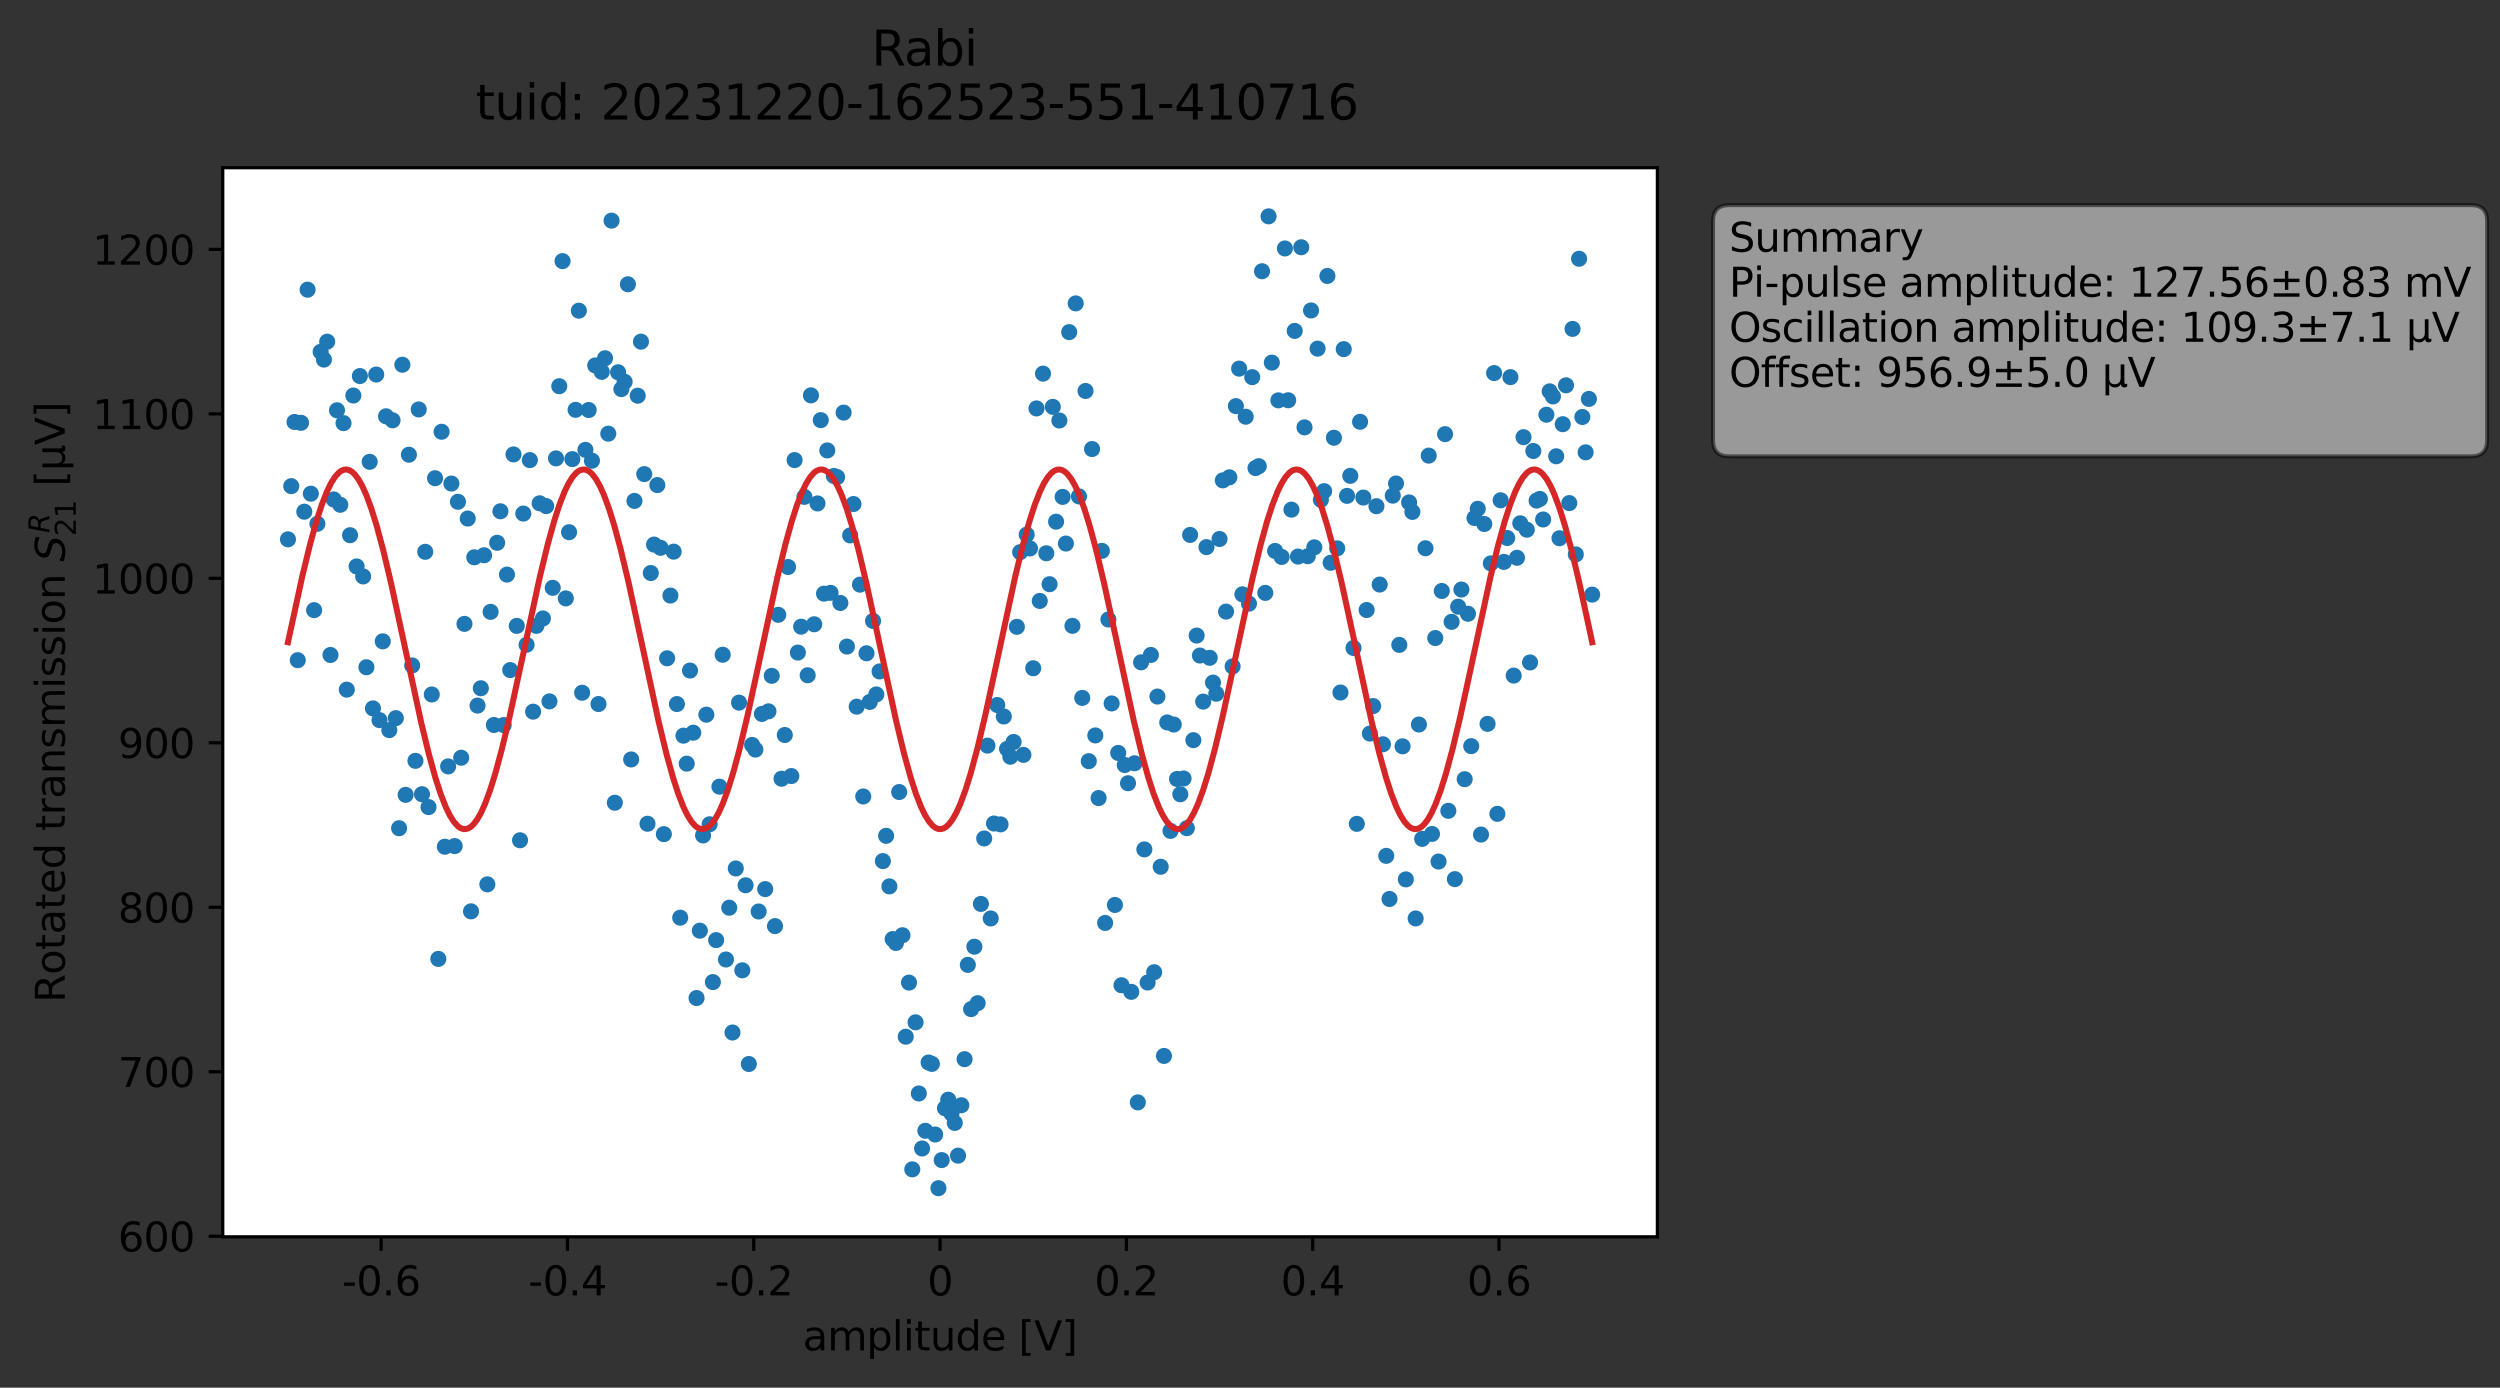 <?xml version="1.0" encoding="utf-8" standalone="no"?>
<!DOCTYPE svg PUBLIC "-//W3C//DTD SVG 1.1//EN"
  "http://www.w3.org/Graphics/SVG/1.1/DTD/svg11.dtd">
<svg xmlns:xlink="http://www.w3.org/1999/xlink" width="622.326pt" height="345.428pt" viewBox="0 0 622.326 345.428" xmlns="http://www.w3.org/2000/svg" version="1.1">
 <rect x="0" y="0" width="622.326" height="345.428" fill="#333333" stroke="none"/>
 <defs>
  <style type="text/css">*{stroke-linejoin: round; stroke-linecap: butt}</style>
 </defs>
 <g id="figure_1">
  <g id="patch_1">
   <path d="M 0 345.428 
L 622.326 345.428 
L 622.326 -0 
L 0 -0 
L 0 345.428 
z
" style="fill: none; opacity: 0"/>
  </g>
  <g id="axes_1">
   <g id="patch_2">
    <path d="M 55.45 307.872 
L 412.57 307.872 
L 412.57 41.76 
L 55.45 41.76 
z
" style="fill: #ffffff"/>
   </g>
   <g id="matplotlib.axis_1">
    <g id="xtick_1">
     <g id="line2d_1">
      <defs>
       <path id="ma11a3136ca" d="M 0 0 
L 0 3.5 
" style="stroke: #000000; stroke-width: 0.8"/>
      </defs>
      <g>
       <use xlink:href="#ma11a3136ca" x="94.872" y="307.872" style="stroke: #000000; stroke-width: 0.8"/>
      </g>
     </g>
     <g id="text_1">
      <!-- -0.6 -->
      <g transform="translate(85.117 322.47) scale(0.1 -0.1)">
       <defs>
        <path id="DejaVuSans-2d" d="M 313 2009 
L 1997 2009 
L 1997 1497 
L 313 1497 
L 313 2009 
z
" transform="scale(0.016)"/>
        <path id="DejaVuSans-30" d="M 2034 4250 
Q 1547 4250 1301 3770 
Q 1056 3291 1056 2328 
Q 1056 1369 1301 889 
Q 1547 409 2034 409 
Q 2525 409 2770 889 
Q 3016 1369 3016 2328 
Q 3016 3291 2770 3770 
Q 2525 4250 2034 4250 
z
M 2034 4750 
Q 2819 4750 3233 4129 
Q 3647 3509 3647 2328 
Q 3647 1150 3233 529 
Q 2819 -91 2034 -91 
Q 1250 -91 836 529 
Q 422 1150 422 2328 
Q 422 3509 836 4129 
Q 1250 4750 2034 4750 
z
" transform="scale(0.016)"/>
        <path id="DejaVuSans-2e" d="M 684 794 
L 1344 794 
L 1344 0 
L 684 0 
L 684 794 
z
" transform="scale(0.016)"/>
        <path id="DejaVuSans-36" d="M 2113 2584 
Q 1688 2584 1439 2293 
Q 1191 2003 1191 1497 
Q 1191 994 1439 701 
Q 1688 409 2113 409 
Q 2538 409 2786 701 
Q 3034 994 3034 1497 
Q 3034 2003 2786 2293 
Q 2538 2584 2113 2584 
z
M 3366 4563 
L 3366 3988 
Q 3128 4100 2886 4159 
Q 2644 4219 2406 4219 
Q 1781 4219 1451 3797 
Q 1122 3375 1075 2522 
Q 1259 2794 1537 2939 
Q 1816 3084 2150 3084 
Q 2853 3084 3261 2657 
Q 3669 2231 3669 1497 
Q 3669 778 3244 343 
Q 2819 -91 2113 -91 
Q 1303 -91 875 529 
Q 447 1150 447 2328 
Q 447 3434 972 4092 
Q 1497 4750 2381 4750 
Q 2619 4750 2861 4703 
Q 3103 4656 3366 4563 
z
" transform="scale(0.016)"/>
       </defs>
       <use xlink:href="#DejaVuSans-2d"/>
       <use xlink:href="#DejaVuSans-30" x="36.084"/>
       <use xlink:href="#DejaVuSans-2e" x="99.707"/>
       <use xlink:href="#DejaVuSans-36" x="131.494"/>
      </g>
     </g>
    </g>
    <g id="xtick_2">
     <g id="line2d_2">
      <g>
       <use xlink:href="#ma11a3136ca" x="141.252" y="307.872" style="stroke: #000000; stroke-width: 0.8"/>
      </g>
     </g>
     <g id="text_2">
      <!-- -0.4 -->
      <g transform="translate(131.496 322.47) scale(0.1 -0.1)">
       <defs>
        <path id="DejaVuSans-34" d="M 2419 4116 
L 825 1625 
L 2419 1625 
L 2419 4116 
z
M 2253 4666 
L 3047 4666 
L 3047 1625 
L 3713 1625 
L 3713 1100 
L 3047 1100 
L 3047 0 
L 2419 0 
L 2419 1100 
L 313 1100 
L 313 1709 
L 2253 4666 
z
" transform="scale(0.016)"/>
       </defs>
       <use xlink:href="#DejaVuSans-2d"/>
       <use xlink:href="#DejaVuSans-30" x="36.084"/>
       <use xlink:href="#DejaVuSans-2e" x="99.707"/>
       <use xlink:href="#DejaVuSans-34" x="131.494"/>
      </g>
     </g>
    </g>
    <g id="xtick_3">
     <g id="line2d_3">
      <g>
       <use xlink:href="#ma11a3136ca" x="187.631" y="307.872" style="stroke: #000000; stroke-width: 0.8"/>
      </g>
     </g>
     <g id="text_3">
      <!-- -0.2 -->
      <g transform="translate(177.875 322.47) scale(0.1 -0.1)">
       <defs>
        <path id="DejaVuSans-32" d="M 1228 531 
L 3431 531 
L 3431 0 
L 469 0 
L 469 531 
Q 828 903 1448 1529 
Q 2069 2156 2228 2338 
Q 2531 2678 2651 2914 
Q 2772 3150 2772 3378 
Q 2772 3750 2511 3984 
Q 2250 4219 1831 4219 
Q 1534 4219 1204 4116 
Q 875 4013 500 3803 
L 500 4441 
Q 881 4594 1212 4672 
Q 1544 4750 1819 4750 
Q 2544 4750 2975 4387 
Q 3406 4025 3406 3419 
Q 3406 3131 3298 2873 
Q 3191 2616 2906 2266 
Q 2828 2175 2409 1742 
Q 1991 1309 1228 531 
z
" transform="scale(0.016)"/>
       </defs>
       <use xlink:href="#DejaVuSans-2d"/>
       <use xlink:href="#DejaVuSans-30" x="36.084"/>
       <use xlink:href="#DejaVuSans-2e" x="99.707"/>
       <use xlink:href="#DejaVuSans-32" x="131.494"/>
      </g>
     </g>
    </g>
    <g id="xtick_4">
     <g id="line2d_4">
      <g>
       <use xlink:href="#ma11a3136ca" x="234.01" y="307.872" style="stroke: #000000; stroke-width: 0.8"/>
      </g>
     </g>
     <g id="text_4">
      <!-- 0 -->
      <g transform="translate(230.829 322.47) scale(0.1 -0.1)">
       <use xlink:href="#DejaVuSans-30"/>
      </g>
     </g>
    </g>
    <g id="xtick_5">
     <g id="line2d_5">
      <g>
       <use xlink:href="#ma11a3136ca" x="280.389" y="307.872" style="stroke: #000000; stroke-width: 0.8"/>
      </g>
     </g>
     <g id="text_5">
      <!-- 0.2 -->
      <g transform="translate(272.438 322.47) scale(0.1 -0.1)">
       <use xlink:href="#DejaVuSans-30"/>
       <use xlink:href="#DejaVuSans-2e" x="63.623"/>
       <use xlink:href="#DejaVuSans-32" x="95.41"/>
      </g>
     </g>
    </g>
    <g id="xtick_6">
     <g id="line2d_6">
      <g>
       <use xlink:href="#ma11a3136ca" x="326.768" y="307.872" style="stroke: #000000; stroke-width: 0.8"/>
      </g>
     </g>
     <g id="text_6">
      <!-- 0.4 -->
      <g transform="translate(318.817 322.47) scale(0.1 -0.1)">
       <use xlink:href="#DejaVuSans-30"/>
       <use xlink:href="#DejaVuSans-2e" x="63.623"/>
       <use xlink:href="#DejaVuSans-34" x="95.41"/>
      </g>
     </g>
    </g>
    <g id="xtick_7">
     <g id="line2d_7">
      <g>
       <use xlink:href="#ma11a3136ca" x="373.148" y="307.872" style="stroke: #000000; stroke-width: 0.8"/>
      </g>
     </g>
     <g id="text_7">
      <!-- 0.6 -->
      <g transform="translate(365.196 322.47) scale(0.1 -0.1)">
       <use xlink:href="#DejaVuSans-30"/>
       <use xlink:href="#DejaVuSans-2e" x="63.623"/>
       <use xlink:href="#DejaVuSans-36" x="95.41"/>
      </g>
     </g>
    </g>
    <g id="text_8">
     <!-- amplitude [V] -->
     <g transform="translate(199.833 336.149) scale(0.1 -0.1)">
      <defs>
       <path id="DejaVuSans-61" d="M 2194 1759 
Q 1497 1759 1228 1600 
Q 959 1441 959 1056 
Q 959 750 1161 570 
Q 1363 391 1709 391 
Q 2188 391 2477 730 
Q 2766 1069 2766 1631 
L 2766 1759 
L 2194 1759 
z
M 3341 1997 
L 3341 0 
L 2766 0 
L 2766 531 
Q 2569 213 2275 61 
Q 1981 -91 1556 -91 
Q 1019 -91 701 211 
Q 384 513 384 1019 
Q 384 1609 779 1909 
Q 1175 2209 1959 2209 
L 2766 2209 
L 2766 2266 
Q 2766 2663 2505 2880 
Q 2244 3097 1772 3097 
Q 1472 3097 1187 3025 
Q 903 2953 641 2809 
L 641 3341 
Q 956 3463 1253 3523 
Q 1550 3584 1831 3584 
Q 2591 3584 2966 3190 
Q 3341 2797 3341 1997 
z
" transform="scale(0.016)"/>
       <path id="DejaVuSans-6d" d="M 3328 2828 
Q 3544 3216 3844 3400 
Q 4144 3584 4550 3584 
Q 5097 3584 5394 3201 
Q 5691 2819 5691 2113 
L 5691 0 
L 5113 0 
L 5113 2094 
Q 5113 2597 4934 2840 
Q 4756 3084 4391 3084 
Q 3944 3084 3684 2787 
Q 3425 2491 3425 1978 
L 3425 0 
L 2847 0 
L 2847 2094 
Q 2847 2600 2669 2842 
Q 2491 3084 2119 3084 
Q 1678 3084 1418 2786 
Q 1159 2488 1159 1978 
L 1159 0 
L 581 0 
L 581 3500 
L 1159 3500 
L 1159 2956 
Q 1356 3278 1631 3431 
Q 1906 3584 2284 3584 
Q 2666 3584 2933 3390 
Q 3200 3197 3328 2828 
z
" transform="scale(0.016)"/>
       <path id="DejaVuSans-70" d="M 1159 525 
L 1159 -1331 
L 581 -1331 
L 581 3500 
L 1159 3500 
L 1159 2969 
Q 1341 3281 1617 3432 
Q 1894 3584 2278 3584 
Q 2916 3584 3314 3078 
Q 3713 2572 3713 1747 
Q 3713 922 3314 415 
Q 2916 -91 2278 -91 
Q 1894 -91 1617 61 
Q 1341 213 1159 525 
z
M 3116 1747 
Q 3116 2381 2855 2742 
Q 2594 3103 2138 3103 
Q 1681 3103 1420 2742 
Q 1159 2381 1159 1747 
Q 1159 1113 1420 752 
Q 1681 391 2138 391 
Q 2594 391 2855 752 
Q 3116 1113 3116 1747 
z
" transform="scale(0.016)"/>
       <path id="DejaVuSans-6c" d="M 603 4863 
L 1178 4863 
L 1178 0 
L 603 0 
L 603 4863 
z
" transform="scale(0.016)"/>
       <path id="DejaVuSans-69" d="M 603 3500 
L 1178 3500 
L 1178 0 
L 603 0 
L 603 3500 
z
M 603 4863 
L 1178 4863 
L 1178 4134 
L 603 4134 
L 603 4863 
z
" transform="scale(0.016)"/>
       <path id="DejaVuSans-74" d="M 1172 4494 
L 1172 3500 
L 2356 3500 
L 2356 3053 
L 1172 3053 
L 1172 1153 
Q 1172 725 1289 603 
Q 1406 481 1766 481 
L 2356 481 
L 2356 0 
L 1766 0 
Q 1100 0 847 248 
Q 594 497 594 1153 
L 594 3053 
L 172 3053 
L 172 3500 
L 594 3500 
L 594 4494 
L 1172 4494 
z
" transform="scale(0.016)"/>
       <path id="DejaVuSans-75" d="M 544 1381 
L 544 3500 
L 1119 3500 
L 1119 1403 
Q 1119 906 1312 657 
Q 1506 409 1894 409 
Q 2359 409 2629 706 
Q 2900 1003 2900 1516 
L 2900 3500 
L 3475 3500 
L 3475 0 
L 2900 0 
L 2900 538 
Q 2691 219 2414 64 
Q 2138 -91 1772 -91 
Q 1169 -91 856 284 
Q 544 659 544 1381 
z
M 1991 3584 
L 1991 3584 
z
" transform="scale(0.016)"/>
       <path id="DejaVuSans-64" d="M 2906 2969 
L 2906 4863 
L 3481 4863 
L 3481 0 
L 2906 0 
L 2906 525 
Q 2725 213 2448 61 
Q 2172 -91 1784 -91 
Q 1150 -91 751 415 
Q 353 922 353 1747 
Q 353 2572 751 3078 
Q 1150 3584 1784 3584 
Q 2172 3584 2448 3432 
Q 2725 3281 2906 2969 
z
M 947 1747 
Q 947 1113 1208 752 
Q 1469 391 1925 391 
Q 2381 391 2643 752 
Q 2906 1113 2906 1747 
Q 2906 2381 2643 2742 
Q 2381 3103 1925 3103 
Q 1469 3103 1208 2742 
Q 947 2381 947 1747 
z
" transform="scale(0.016)"/>
       <path id="DejaVuSans-65" d="M 3597 1894 
L 3597 1613 
L 953 1613 
Q 991 1019 1311 708 
Q 1631 397 2203 397 
Q 2534 397 2845 478 
Q 3156 559 3463 722 
L 3463 178 
Q 3153 47 2828 -22 
Q 2503 -91 2169 -91 
Q 1331 -91 842 396 
Q 353 884 353 1716 
Q 353 2575 817 3079 
Q 1281 3584 2069 3584 
Q 2775 3584 3186 3129 
Q 3597 2675 3597 1894 
z
M 3022 2063 
Q 3016 2534 2758 2815 
Q 2500 3097 2075 3097 
Q 1594 3097 1305 2825 
Q 1016 2553 972 2059 
L 3022 2063 
z
" transform="scale(0.016)"/>
       <path id="DejaVuSans-20" transform="scale(0.016)"/>
       <path id="DejaVuSans-5b" d="M 550 4863 
L 1875 4863 
L 1875 4416 
L 1125 4416 
L 1125 -397 
L 1875 -397 
L 1875 -844 
L 550 -844 
L 550 4863 
z
" transform="scale(0.016)"/>
       <path id="DejaVuSans-56" d="M 1831 0 
L 50 4666 
L 709 4666 
L 2188 738 
L 3669 4666 
L 4325 4666 
L 2547 0 
L 1831 0 
z
" transform="scale(0.016)"/>
       <path id="DejaVuSans-5d" d="M 1947 4863 
L 1947 -844 
L 622 -844 
L 622 -397 
L 1369 -397 
L 1369 4416 
L 622 4416 
L 622 4863 
L 1947 4863 
z
" transform="scale(0.016)"/>
      </defs>
      <use xlink:href="#DejaVuSans-61"/>
      <use xlink:href="#DejaVuSans-6d" x="61.279"/>
      <use xlink:href="#DejaVuSans-70" x="158.691"/>
      <use xlink:href="#DejaVuSans-6c" x="222.168"/>
      <use xlink:href="#DejaVuSans-69" x="249.951"/>
      <use xlink:href="#DejaVuSans-74" x="277.734"/>
      <use xlink:href="#DejaVuSans-75" x="316.943"/>
      <use xlink:href="#DejaVuSans-64" x="380.322"/>
      <use xlink:href="#DejaVuSans-65" x="443.799"/>
      <use xlink:href="#DejaVuSans-20" x="505.322"/>
      <use xlink:href="#DejaVuSans-5b" x="537.109"/>
      <use xlink:href="#DejaVuSans-56" x="576.123"/>
      <use xlink:href="#DejaVuSans-5d" x="644.531"/>
     </g>
    </g>
   </g>
   <g id="matplotlib.axis_2">
    <g id="ytick_1">
     <g id="line2d_8">
      <defs>
       <path id="m90f63c66fe" d="M 0 0 
L -3.5 0 
" style="stroke: #000000; stroke-width: 0.8"/>
      </defs>
      <g>
       <use xlink:href="#m90f63c66fe" x="55.45" y="307.737" style="stroke: #000000; stroke-width: 0.8"/>
      </g>
     </g>
     <g id="text_9">
      <!-- 600 -->
      <g transform="translate(29.363 311.536) scale(0.1 -0.1)">
       <use xlink:href="#DejaVuSans-36"/>
       <use xlink:href="#DejaVuSans-30" x="63.623"/>
       <use xlink:href="#DejaVuSans-30" x="127.246"/>
      </g>
     </g>
    </g>
    <g id="ytick_2">
     <g id="line2d_9">
      <g>
       <use xlink:href="#m90f63c66fe" x="55.45" y="266.795" style="stroke: #000000; stroke-width: 0.8"/>
      </g>
     </g>
     <g id="text_10">
      <!-- 700 -->
      <g transform="translate(29.363 270.594) scale(0.1 -0.1)">
       <defs>
        <path id="DejaVuSans-37" d="M 525 4666 
L 3525 4666 
L 3525 4397 
L 1831 0 
L 1172 0 
L 2766 4134 
L 525 4134 
L 525 4666 
z
" transform="scale(0.016)"/>
       </defs>
       <use xlink:href="#DejaVuSans-37"/>
       <use xlink:href="#DejaVuSans-30" x="63.623"/>
       <use xlink:href="#DejaVuSans-30" x="127.246"/>
      </g>
     </g>
    </g>
    <g id="ytick_3">
     <g id="line2d_10">
      <g>
       <use xlink:href="#m90f63c66fe" x="55.45" y="225.853" style="stroke: #000000; stroke-width: 0.8"/>
      </g>
     </g>
     <g id="text_11">
      <!-- 800 -->
      <g transform="translate(29.363 229.653) scale(0.1 -0.1)">
       <defs>
        <path id="DejaVuSans-38" d="M 2034 2216 
Q 1584 2216 1326 1975 
Q 1069 1734 1069 1313 
Q 1069 891 1326 650 
Q 1584 409 2034 409 
Q 2484 409 2743 651 
Q 3003 894 3003 1313 
Q 3003 1734 2745 1975 
Q 2488 2216 2034 2216 
z
M 1403 2484 
Q 997 2584 770 2862 
Q 544 3141 544 3541 
Q 544 4100 942 4425 
Q 1341 4750 2034 4750 
Q 2731 4750 3128 4425 
Q 3525 4100 3525 3541 
Q 3525 3141 3298 2862 
Q 3072 2584 2669 2484 
Q 3125 2378 3379 2068 
Q 3634 1759 3634 1313 
Q 3634 634 3220 271 
Q 2806 -91 2034 -91 
Q 1263 -91 848 271 
Q 434 634 434 1313 
Q 434 1759 690 2068 
Q 947 2378 1403 2484 
z
M 1172 3481 
Q 1172 3119 1398 2916 
Q 1625 2713 2034 2713 
Q 2441 2713 2670 2916 
Q 2900 3119 2900 3481 
Q 2900 3844 2670 4047 
Q 2441 4250 2034 4250 
Q 1625 4250 1398 4047 
Q 1172 3844 1172 3481 
z
" transform="scale(0.016)"/>
       </defs>
       <use xlink:href="#DejaVuSans-38"/>
       <use xlink:href="#DejaVuSans-30" x="63.623"/>
       <use xlink:href="#DejaVuSans-30" x="127.246"/>
      </g>
     </g>
    </g>
    <g id="ytick_4">
     <g id="line2d_11">
      <g>
       <use xlink:href="#m90f63c66fe" x="55.45" y="184.912" style="stroke: #000000; stroke-width: 0.8"/>
      </g>
     </g>
     <g id="text_12">
      <!-- 900 -->
      <g transform="translate(29.363 188.711) scale(0.1 -0.1)">
       <defs>
        <path id="DejaVuSans-39" d="M 703 97 
L 703 672 
Q 941 559 1184 500 
Q 1428 441 1663 441 
Q 2288 441 2617 861 
Q 2947 1281 2994 2138 
Q 2813 1869 2534 1725 
Q 2256 1581 1919 1581 
Q 1219 1581 811 2004 
Q 403 2428 403 3163 
Q 403 3881 828 4315 
Q 1253 4750 1959 4750 
Q 2769 4750 3195 4129 
Q 3622 3509 3622 2328 
Q 3622 1225 3098 567 
Q 2575 -91 1691 -91 
Q 1453 -91 1209 -44 
Q 966 3 703 97 
z
M 1959 2075 
Q 2384 2075 2632 2365 
Q 2881 2656 2881 3163 
Q 2881 3666 2632 3958 
Q 2384 4250 1959 4250 
Q 1534 4250 1286 3958 
Q 1038 3666 1038 3163 
Q 1038 2656 1286 2365 
Q 1534 2075 1959 2075 
z
" transform="scale(0.016)"/>
       </defs>
       <use xlink:href="#DejaVuSans-39"/>
       <use xlink:href="#DejaVuSans-30" x="63.623"/>
       <use xlink:href="#DejaVuSans-30" x="127.246"/>
      </g>
     </g>
    </g>
    <g id="ytick_5">
     <g id="line2d_12">
      <g>
       <use xlink:href="#m90f63c66fe" x="55.45" y="143.97" style="stroke: #000000; stroke-width: 0.8"/>
      </g>
     </g>
     <g id="text_13">
      <!-- 1000 -->
      <g transform="translate(23 147.769) scale(0.1 -0.1)">
       <defs>
        <path id="DejaVuSans-31" d="M 794 531 
L 1825 531 
L 1825 4091 
L 703 3866 
L 703 4441 
L 1819 4666 
L 2450 4666 
L 2450 531 
L 3481 531 
L 3481 0 
L 794 0 
L 794 531 
z
" transform="scale(0.016)"/>
       </defs>
       <use xlink:href="#DejaVuSans-31"/>
       <use xlink:href="#DejaVuSans-30" x="63.623"/>
       <use xlink:href="#DejaVuSans-30" x="127.246"/>
       <use xlink:href="#DejaVuSans-30" x="190.869"/>
      </g>
     </g>
    </g>
    <g id="ytick_6">
     <g id="line2d_13">
      <g>
       <use xlink:href="#m90f63c66fe" x="55.45" y="103.028" style="stroke: #000000; stroke-width: 0.8"/>
      </g>
     </g>
     <g id="text_14">
      <!-- 1100 -->
      <g transform="translate(23 106.827) scale(0.1 -0.1)">
       <use xlink:href="#DejaVuSans-31"/>
       <use xlink:href="#DejaVuSans-31" x="63.623"/>
       <use xlink:href="#DejaVuSans-30" x="127.246"/>
       <use xlink:href="#DejaVuSans-30" x="190.869"/>
      </g>
     </g>
    </g>
    <g id="ytick_7">
     <g id="line2d_14">
      <g>
       <use xlink:href="#m90f63c66fe" x="55.45" y="62.086" style="stroke: #000000; stroke-width: 0.8"/>
      </g>
     </g>
     <g id="text_15">
      <!-- 1200 -->
      <g transform="translate(23 65.885) scale(0.1 -0.1)">
       <use xlink:href="#DejaVuSans-31"/>
       <use xlink:href="#DejaVuSans-32" x="63.623"/>
       <use xlink:href="#DejaVuSans-30" x="127.246"/>
       <use xlink:href="#DejaVuSans-30" x="190.869"/>
      </g>
     </g>
    </g>
    <g id="text_16">
     <!-- Rotated transmission $S_{21}^R$ [μV] -->
     <g transform="translate(16.2 249.566) rotate(-90) scale(0.1 -0.1)">
      <defs>
       <path id="DejaVuSans-52" d="M 2841 2188 
Q 3044 2119 3236 1894 
Q 3428 1669 3622 1275 
L 4263 0 
L 3584 0 
L 2988 1197 
Q 2756 1666 2539 1819 
Q 2322 1972 1947 1972 
L 1259 1972 
L 1259 0 
L 628 0 
L 628 4666 
L 2053 4666 
Q 2853 4666 3247 4331 
Q 3641 3997 3641 3322 
Q 3641 2881 3436 2590 
Q 3231 2300 2841 2188 
z
M 1259 4147 
L 1259 2491 
L 2053 2491 
Q 2509 2491 2742 2702 
Q 2975 2913 2975 3322 
Q 2975 3731 2742 3939 
Q 2509 4147 2053 4147 
L 1259 4147 
z
" transform="scale(0.016)"/>
       <path id="DejaVuSans-6f" d="M 1959 3097 
Q 1497 3097 1228 2736 
Q 959 2375 959 1747 
Q 959 1119 1226 758 
Q 1494 397 1959 397 
Q 2419 397 2687 759 
Q 2956 1122 2956 1747 
Q 2956 2369 2687 2733 
Q 2419 3097 1959 3097 
z
M 1959 3584 
Q 2709 3584 3137 3096 
Q 3566 2609 3566 1747 
Q 3566 888 3137 398 
Q 2709 -91 1959 -91 
Q 1206 -91 779 398 
Q 353 888 353 1747 
Q 353 2609 779 3096 
Q 1206 3584 1959 3584 
z
" transform="scale(0.016)"/>
       <path id="DejaVuSans-72" d="M 2631 2963 
Q 2534 3019 2420 3045 
Q 2306 3072 2169 3072 
Q 1681 3072 1420 2755 
Q 1159 2438 1159 1844 
L 1159 0 
L 581 0 
L 581 3500 
L 1159 3500 
L 1159 2956 
Q 1341 3275 1631 3429 
Q 1922 3584 2338 3584 
Q 2397 3584 2469 3576 
Q 2541 3569 2628 3553 
L 2631 2963 
z
" transform="scale(0.016)"/>
       <path id="DejaVuSans-6e" d="M 3513 2113 
L 3513 0 
L 2938 0 
L 2938 2094 
Q 2938 2591 2744 2837 
Q 2550 3084 2163 3084 
Q 1697 3084 1428 2787 
Q 1159 2491 1159 1978 
L 1159 0 
L 581 0 
L 581 3500 
L 1159 3500 
L 1159 2956 
Q 1366 3272 1645 3428 
Q 1925 3584 2291 3584 
Q 2894 3584 3203 3211 
Q 3513 2838 3513 2113 
z
" transform="scale(0.016)"/>
       <path id="DejaVuSans-73" d="M 2834 3397 
L 2834 2853 
Q 2591 2978 2328 3040 
Q 2066 3103 1784 3103 
Q 1356 3103 1142 2972 
Q 928 2841 928 2578 
Q 928 2378 1081 2264 
Q 1234 2150 1697 2047 
L 1894 2003 
Q 2506 1872 2764 1633 
Q 3022 1394 3022 966 
Q 3022 478 2636 193 
Q 2250 -91 1575 -91 
Q 1294 -91 989 -36 
Q 684 19 347 128 
L 347 722 
Q 666 556 975 473 
Q 1284 391 1588 391 
Q 1994 391 2212 530 
Q 2431 669 2431 922 
Q 2431 1156 2273 1281 
Q 2116 1406 1581 1522 
L 1381 1569 
Q 847 1681 609 1914 
Q 372 2147 372 2553 
Q 372 3047 722 3315 
Q 1072 3584 1716 3584 
Q 2034 3584 2315 3537 
Q 2597 3491 2834 3397 
z
" transform="scale(0.016)"/>
       <path id="DejaVuSans-Oblique-53" d="M 3859 4513 
L 3738 3897 
Q 3422 4066 3111 4152 
Q 2800 4238 2509 4238 
Q 1944 4238 1609 3991 
Q 1275 3744 1275 3334 
Q 1275 3109 1398 2989 
Q 1522 2869 2034 2731 
L 2413 2638 
Q 3053 2472 3303 2217 
Q 3553 1963 3553 1503 
Q 3553 797 2998 353 
Q 2444 -91 1538 -91 
Q 1166 -91 791 -17 
Q 416 56 38 206 
L 166 856 
Q 513 641 861 531 
Q 1209 422 1556 422 
Q 2147 422 2503 684 
Q 2859 947 2859 1369 
Q 2859 1650 2717 1795 
Q 2575 1941 2106 2059 
L 1728 2156 
Q 1081 2325 845 2545 
Q 609 2766 609 3163 
Q 609 3859 1145 4304 
Q 1681 4750 2541 4750 
Q 2875 4750 3203 4690 
Q 3531 4631 3859 4513 
z
" transform="scale(0.016)"/>
       <path id="DejaVuSans-Oblique-52" d="M 1613 4147 
L 1294 2491 
L 2106 2491 
Q 2584 2491 2879 2755 
Q 3175 3019 3175 3444 
Q 3175 3784 2976 3965 
Q 2778 4147 2406 4147 
L 1613 4147 
z
M 2772 2241 
Q 2972 2194 3105 2009 
Q 3238 1825 3413 1275 
L 3809 0 
L 3144 0 
L 2778 1197 
Q 2638 1659 2453 1815 
Q 2269 1972 1888 1972 
L 1191 1972 
L 806 0 
L 172 0 
L 1081 4666 
L 2503 4666 
Q 3150 4666 3495 4373 
Q 3841 4081 3841 3531 
Q 3841 3044 3547 2687 
Q 3253 2331 2772 2241 
z
" transform="scale(0.016)"/>
       <path id="DejaVuSans-3bc" d="M 544 -1331 
L 544 3500 
L 1119 3500 
L 1119 1325 
Q 1119 872 1334 640 
Q 1550 409 1972 409 
Q 2434 409 2667 671 
Q 2900 934 2900 1459 
L 2900 3500 
L 3475 3500 
L 3475 806 
Q 3475 619 3529 530 
Q 3584 441 3700 441 
Q 3728 441 3778 458 
Q 3828 475 3916 513 
L 3916 50 
Q 3788 -22 3673 -56 
Q 3559 -91 3450 -91 
Q 3234 -91 3106 31 
Q 2978 153 2931 403 
Q 2775 156 2548 32 
Q 2322 -91 2016 -91 
Q 1697 -91 1473 31 
Q 1250 153 1119 397 
L 1119 -1331 
L 544 -1331 
z
" transform="scale(0.016)"/>
      </defs>
      <use xlink:href="#DejaVuSans-52" transform="translate(0 0.684)"/>
      <use xlink:href="#DejaVuSans-6f" transform="translate(69.482 0.684)"/>
      <use xlink:href="#DejaVuSans-74" transform="translate(130.664 0.684)"/>
      <use xlink:href="#DejaVuSans-61" transform="translate(169.873 0.684)"/>
      <use xlink:href="#DejaVuSans-74" transform="translate(231.152 0.684)"/>
      <use xlink:href="#DejaVuSans-65" transform="translate(270.361 0.684)"/>
      <use xlink:href="#DejaVuSans-64" transform="translate(331.885 0.684)"/>
      <use xlink:href="#DejaVuSans-20" transform="translate(395.361 0.684)"/>
      <use xlink:href="#DejaVuSans-74" transform="translate(427.148 0.684)"/>
      <use xlink:href="#DejaVuSans-72" transform="translate(466.357 0.684)"/>
      <use xlink:href="#DejaVuSans-61" transform="translate(507.471 0.684)"/>
      <use xlink:href="#DejaVuSans-6e" transform="translate(568.75 0.684)"/>
      <use xlink:href="#DejaVuSans-73" transform="translate(632.129 0.684)"/>
      <use xlink:href="#DejaVuSans-6d" transform="translate(684.229 0.684)"/>
      <use xlink:href="#DejaVuSans-69" transform="translate(781.641 0.684)"/>
      <use xlink:href="#DejaVuSans-73" transform="translate(809.424 0.684)"/>
      <use xlink:href="#DejaVuSans-73" transform="translate(861.523 0.684)"/>
      <use xlink:href="#DejaVuSans-69" transform="translate(913.623 0.684)"/>
      <use xlink:href="#DejaVuSans-6f" transform="translate(941.406 0.684)"/>
      <use xlink:href="#DejaVuSans-6e" transform="translate(1002.588 0.684)"/>
      <use xlink:href="#DejaVuSans-20" transform="translate(1065.967 0.684)"/>
      <use xlink:href="#DejaVuSans-Oblique-53" transform="translate(1097.754 0.684)"/>
      <use xlink:href="#DejaVuSans-Oblique-52" transform="translate(1168.431 38.966) scale(0.7)"/>
      <use xlink:href="#DejaVuSans-32" transform="translate(1161.23 -26.659) scale(0.7)"/>
      <use xlink:href="#DejaVuSans-31" transform="translate(1205.767 -26.659) scale(0.7)"/>
      <use xlink:href="#DejaVuSans-20" transform="translate(1253.037 0.684)"/>
      <use xlink:href="#DejaVuSans-5b" transform="translate(1284.824 0.684)"/>
      <use xlink:href="#DejaVuSans-3bc" transform="translate(1323.838 0.684)"/>
      <use xlink:href="#DejaVuSans-56" transform="translate(1387.461 0.684)"/>
      <use xlink:href="#DejaVuSans-5d" transform="translate(1455.869 0.684)"/>
     </g>
    </g>
   </g>
   <g id="line2d_15">
    <defs>
     <path id="mc07f87708a" d="M 0 1.5 
C 0.398 1.5 0.779 1.342 1.061 1.061 
C 1.342 0.779 1.5 0.398 1.5 0 
C 1.5 -0.398 1.342 -0.779 1.061 -1.061 
C 0.779 -1.342 0.398 -1.5 0 -1.5 
C -0.398 -1.5 -0.779 -1.342 -1.061 -1.061 
C -1.342 -0.779 -1.5 -0.398 -1.5 0 
C -1.5 0.398 -1.342 0.779 -1.061 1.061 
C -0.779 1.342 -0.398 1.5 0 1.5 
z
" style="stroke: #1f77b4"/>
    </defs>
    <g clip-path="url(#p0955971b24)">
     <use xlink:href="#mc07f87708a" x="71.683" y="134.259" style="fill: #1f77b4; stroke: #1f77b4"/>
     <use xlink:href="#mc07f87708a" x="72.496" y="121.02" style="fill: #1f77b4; stroke: #1f77b4"/>
     <use xlink:href="#mc07f87708a" x="73.31" y="105.041" style="fill: #1f77b4; stroke: #1f77b4"/>
     <use xlink:href="#mc07f87708a" x="74.124" y="164.343" style="fill: #1f77b4; stroke: #1f77b4"/>
     <use xlink:href="#mc07f87708a" x="74.937" y="105.252" style="fill: #1f77b4; stroke: #1f77b4"/>
     <use xlink:href="#mc07f87708a" x="75.751" y="127.379" style="fill: #1f77b4; stroke: #1f77b4"/>
     <use xlink:href="#mc07f87708a" x="76.565" y="72.113" style="fill: #1f77b4; stroke: #1f77b4"/>
     <use xlink:href="#mc07f87708a" x="77.378" y="122.893" style="fill: #1f77b4; stroke: #1f77b4"/>
     <use xlink:href="#mc07f87708a" x="78.192" y="151.886" style="fill: #1f77b4; stroke: #1f77b4"/>
     <use xlink:href="#mc07f87708a" x="79.006" y="130.387" style="fill: #1f77b4; stroke: #1f77b4"/>
     <use xlink:href="#mc07f87708a" x="79.819" y="87.579" style="fill: #1f77b4; stroke: #1f77b4"/>
     <use xlink:href="#mc07f87708a" x="80.633" y="89.516" style="fill: #1f77b4; stroke: #1f77b4"/>
     <use xlink:href="#mc07f87708a" x="81.447" y="85.056" style="fill: #1f77b4; stroke: #1f77b4"/>
     <use xlink:href="#mc07f87708a" x="82.26" y="163.044" style="fill: #1f77b4; stroke: #1f77b4"/>
     <use xlink:href="#mc07f87708a" x="83.074" y="124.325" style="fill: #1f77b4; stroke: #1f77b4"/>
     <use xlink:href="#mc07f87708a" x="83.888" y="102.127" style="fill: #1f77b4; stroke: #1f77b4"/>
     <use xlink:href="#mc07f87708a" x="84.701" y="125.655" style="fill: #1f77b4; stroke: #1f77b4"/>
     <use xlink:href="#mc07f87708a" x="85.515" y="105.332" style="fill: #1f77b4; stroke: #1f77b4"/>
     <use xlink:href="#mc07f87708a" x="86.329" y="171.672" style="fill: #1f77b4; stroke: #1f77b4"/>
     <use xlink:href="#mc07f87708a" x="87.142" y="133.227" style="fill: #1f77b4; stroke: #1f77b4"/>
     <use xlink:href="#mc07f87708a" x="87.956" y="98.455" style="fill: #1f77b4; stroke: #1f77b4"/>
     <use xlink:href="#mc07f87708a" x="88.77" y="140.999" style="fill: #1f77b4; stroke: #1f77b4"/>
     <use xlink:href="#mc07f87708a" x="89.583" y="93.61" style="fill: #1f77b4; stroke: #1f77b4"/>
     <use xlink:href="#mc07f87708a" x="90.397" y="143.491" style="fill: #1f77b4; stroke: #1f77b4"/>
     <use xlink:href="#mc07f87708a" x="91.211" y="166.099" style="fill: #1f77b4; stroke: #1f77b4"/>
     <use xlink:href="#mc07f87708a" x="92.024" y="114.959" style="fill: #1f77b4; stroke: #1f77b4"/>
     <use xlink:href="#mc07f87708a" x="92.838" y="176.343" style="fill: #1f77b4; stroke: #1f77b4"/>
     <use xlink:href="#mc07f87708a" x="93.652" y="93.233" style="fill: #1f77b4; stroke: #1f77b4"/>
     <use xlink:href="#mc07f87708a" x="94.466" y="179.258" style="fill: #1f77b4; stroke: #1f77b4"/>
     <use xlink:href="#mc07f87708a" x="95.279" y="159.649" style="fill: #1f77b4; stroke: #1f77b4"/>
     <use xlink:href="#mc07f87708a" x="96.093" y="103.626" style="fill: #1f77b4; stroke: #1f77b4"/>
     <use xlink:href="#mc07f87708a" x="96.907" y="181.741" style="fill: #1f77b4; stroke: #1f77b4"/>
     <use xlink:href="#mc07f87708a" x="97.72" y="104.629" style="fill: #1f77b4; stroke: #1f77b4"/>
     <use xlink:href="#mc07f87708a" x="98.534" y="178.761" style="fill: #1f77b4; stroke: #1f77b4"/>
     <use xlink:href="#mc07f87708a" x="99.348" y="206.167" style="fill: #1f77b4; stroke: #1f77b4"/>
     <use xlink:href="#mc07f87708a" x="100.161" y="90.795" style="fill: #1f77b4; stroke: #1f77b4"/>
     <use xlink:href="#mc07f87708a" x="100.975" y="197.862" style="fill: #1f77b4; stroke: #1f77b4"/>
     <use xlink:href="#mc07f87708a" x="101.789" y="113.194" style="fill: #1f77b4; stroke: #1f77b4"/>
     <use xlink:href="#mc07f87708a" x="102.602" y="165.65" style="fill: #1f77b4; stroke: #1f77b4"/>
     <use xlink:href="#mc07f87708a" x="103.416" y="189.394" style="fill: #1f77b4; stroke: #1f77b4"/>
     <use xlink:href="#mc07f87708a" x="104.23" y="101.921" style="fill: #1f77b4; stroke: #1f77b4"/>
     <use xlink:href="#mc07f87708a" x="105.043" y="197.702" style="fill: #1f77b4; stroke: #1f77b4"/>
     <use xlink:href="#mc07f87708a" x="105.857" y="137.363" style="fill: #1f77b4; stroke: #1f77b4"/>
     <use xlink:href="#mc07f87708a" x="106.671" y="200.909" style="fill: #1f77b4; stroke: #1f77b4"/>
     <use xlink:href="#mc07f87708a" x="107.484" y="172.875" style="fill: #1f77b4; stroke: #1f77b4"/>
     <use xlink:href="#mc07f87708a" x="108.298" y="119.043" style="fill: #1f77b4; stroke: #1f77b4"/>
     <use xlink:href="#mc07f87708a" x="109.112" y="238.7" style="fill: #1f77b4; stroke: #1f77b4"/>
     <use xlink:href="#mc07f87708a" x="109.925" y="107.476" style="fill: #1f77b4; stroke: #1f77b4"/>
     <use xlink:href="#mc07f87708a" x="110.739" y="210.773" style="fill: #1f77b4; stroke: #1f77b4"/>
     <use xlink:href="#mc07f87708a" x="111.553" y="190.783" style="fill: #1f77b4; stroke: #1f77b4"/>
     <use xlink:href="#mc07f87708a" x="112.366" y="120.373" style="fill: #1f77b4; stroke: #1f77b4"/>
     <use xlink:href="#mc07f87708a" x="113.18" y="210.617" style="fill: #1f77b4; stroke: #1f77b4"/>
     <use xlink:href="#mc07f87708a" x="113.994" y="124.912" style="fill: #1f77b4; stroke: #1f77b4"/>
     <use xlink:href="#mc07f87708a" x="114.807" y="188.622" style="fill: #1f77b4; stroke: #1f77b4"/>
     <use xlink:href="#mc07f87708a" x="115.621" y="155.303" style="fill: #1f77b4; stroke: #1f77b4"/>
     <use xlink:href="#mc07f87708a" x="116.435" y="129.083" style="fill: #1f77b4; stroke: #1f77b4"/>
     <use xlink:href="#mc07f87708a" x="117.248" y="226.863" style="fill: #1f77b4; stroke: #1f77b4"/>
     <use xlink:href="#mc07f87708a" x="118.062" y="138.732" style="fill: #1f77b4; stroke: #1f77b4"/>
     <use xlink:href="#mc07f87708a" x="118.876" y="175.642" style="fill: #1f77b4; stroke: #1f77b4"/>
     <use xlink:href="#mc07f87708a" x="119.689" y="171.33" style="fill: #1f77b4; stroke: #1f77b4"/>
     <use xlink:href="#mc07f87708a" x="120.503" y="138.219" style="fill: #1f77b4; stroke: #1f77b4"/>
     <use xlink:href="#mc07f87708a" x="121.317" y="220.142" style="fill: #1f77b4; stroke: #1f77b4"/>
     <use xlink:href="#mc07f87708a" x="122.13" y="152.308" style="fill: #1f77b4; stroke: #1f77b4"/>
     <use xlink:href="#mc07f87708a" x="122.944" y="180.467" style="fill: #1f77b4; stroke: #1f77b4"/>
     <use xlink:href="#mc07f87708a" x="123.758" y="135.117" style="fill: #1f77b4; stroke: #1f77b4"/>
     <use xlink:href="#mc07f87708a" x="124.571" y="127.275" style="fill: #1f77b4; stroke: #1f77b4"/>
     <use xlink:href="#mc07f87708a" x="125.385" y="180.485" style="fill: #1f77b4; stroke: #1f77b4"/>
     <use xlink:href="#mc07f87708a" x="126.199" y="143.035" style="fill: #1f77b4; stroke: #1f77b4"/>
     <use xlink:href="#mc07f87708a" x="127.012" y="166.807" style="fill: #1f77b4; stroke: #1f77b4"/>
     <use xlink:href="#mc07f87708a" x="127.826" y="113.118" style="fill: #1f77b4; stroke: #1f77b4"/>
     <use xlink:href="#mc07f87708a" x="128.64" y="155.803" style="fill: #1f77b4; stroke: #1f77b4"/>
     <use xlink:href="#mc07f87708a" x="129.453" y="209.167" style="fill: #1f77b4; stroke: #1f77b4"/>
     <use xlink:href="#mc07f87708a" x="130.267" y="127.847" style="fill: #1f77b4; stroke: #1f77b4"/>
     <use xlink:href="#mc07f87708a" x="131.081" y="160.5" style="fill: #1f77b4; stroke: #1f77b4"/>
     <use xlink:href="#mc07f87708a" x="131.894" y="114.532" style="fill: #1f77b4; stroke: #1f77b4"/>
     <use xlink:href="#mc07f87708a" x="132.708" y="177.154" style="fill: #1f77b4; stroke: #1f77b4"/>
     <use xlink:href="#mc07f87708a" x="133.522" y="155.796" style="fill: #1f77b4; stroke: #1f77b4"/>
     <use xlink:href="#mc07f87708a" x="134.335" y="125.291" style="fill: #1f77b4; stroke: #1f77b4"/>
     <use xlink:href="#mc07f87708a" x="135.149" y="153.954" style="fill: #1f77b4; stroke: #1f77b4"/>
     <use xlink:href="#mc07f87708a" x="135.963" y="125.98" style="fill: #1f77b4; stroke: #1f77b4"/>
     <use xlink:href="#mc07f87708a" x="136.776" y="174.592" style="fill: #1f77b4; stroke: #1f77b4"/>
     <use xlink:href="#mc07f87708a" x="137.59" y="146.328" style="fill: #1f77b4; stroke: #1f77b4"/>
     <use xlink:href="#mc07f87708a" x="138.404" y="114.106" style="fill: #1f77b4; stroke: #1f77b4"/>
     <use xlink:href="#mc07f87708a" x="139.217" y="96.142" style="fill: #1f77b4; stroke: #1f77b4"/>
     <use xlink:href="#mc07f87708a" x="140.031" y="64.998" style="fill: #1f77b4; stroke: #1f77b4"/>
     <use xlink:href="#mc07f87708a" x="140.845" y="148.959" style="fill: #1f77b4; stroke: #1f77b4"/>
     <use xlink:href="#mc07f87708a" x="141.658" y="132.479" style="fill: #1f77b4; stroke: #1f77b4"/>
     <use xlink:href="#mc07f87708a" x="142.472" y="114.284" style="fill: #1f77b4; stroke: #1f77b4"/>
     <use xlink:href="#mc07f87708a" x="143.286" y="102.019" style="fill: #1f77b4; stroke: #1f77b4"/>
     <use xlink:href="#mc07f87708a" x="144.099" y="77.337" style="fill: #1f77b4; stroke: #1f77b4"/>
     <use xlink:href="#mc07f87708a" x="144.913" y="172.445" style="fill: #1f77b4; stroke: #1f77b4"/>
     <use xlink:href="#mc07f87708a" x="145.727" y="111.982" style="fill: #1f77b4; stroke: #1f77b4"/>
     <use xlink:href="#mc07f87708a" x="146.54" y="102.07" style="fill: #1f77b4; stroke: #1f77b4"/>
     <use xlink:href="#mc07f87708a" x="147.354" y="114.688" style="fill: #1f77b4; stroke: #1f77b4"/>
     <use xlink:href="#mc07f87708a" x="148.168" y="90.97" style="fill: #1f77b4; stroke: #1f77b4"/>
     <use xlink:href="#mc07f87708a" x="148.981" y="175.254" style="fill: #1f77b4; stroke: #1f77b4"/>
     <use xlink:href="#mc07f87708a" x="149.795" y="92.562" style="fill: #1f77b4; stroke: #1f77b4"/>
     <use xlink:href="#mc07f87708a" x="150.609" y="89.176" style="fill: #1f77b4; stroke: #1f77b4"/>
     <use xlink:href="#mc07f87708a" x="151.422" y="107.954" style="fill: #1f77b4; stroke: #1f77b4"/>
     <use xlink:href="#mc07f87708a" x="152.236" y="54.924" style="fill: #1f77b4; stroke: #1f77b4"/>
     <use xlink:href="#mc07f87708a" x="153.05" y="199.826" style="fill: #1f77b4; stroke: #1f77b4"/>
     <use xlink:href="#mc07f87708a" x="153.863" y="92.67" style="fill: #1f77b4; stroke: #1f77b4"/>
     <use xlink:href="#mc07f87708a" x="154.677" y="96.854" style="fill: #1f77b4; stroke: #1f77b4"/>
     <use xlink:href="#mc07f87708a" x="155.491" y="95.037" style="fill: #1f77b4; stroke: #1f77b4"/>
     <use xlink:href="#mc07f87708a" x="156.304" y="70.767" style="fill: #1f77b4; stroke: #1f77b4"/>
     <use xlink:href="#mc07f87708a" x="157.118" y="189.051" style="fill: #1f77b4; stroke: #1f77b4"/>
     <use xlink:href="#mc07f87708a" x="157.932" y="124.696" style="fill: #1f77b4; stroke: #1f77b4"/>
     <use xlink:href="#mc07f87708a" x="158.745" y="98.502" style="fill: #1f77b4; stroke: #1f77b4"/>
     <use xlink:href="#mc07f87708a" x="159.559" y="85.048" style="fill: #1f77b4; stroke: #1f77b4"/>
     <use xlink:href="#mc07f87708a" x="160.373" y="118.023" style="fill: #1f77b4; stroke: #1f77b4"/>
     <use xlink:href="#mc07f87708a" x="161.186" y="205.06" style="fill: #1f77b4; stroke: #1f77b4"/>
     <use xlink:href="#mc07f87708a" x="162" y="142.642" style="fill: #1f77b4; stroke: #1f77b4"/>
     <use xlink:href="#mc07f87708a" x="162.814" y="135.561" style="fill: #1f77b4; stroke: #1f77b4"/>
     <use xlink:href="#mc07f87708a" x="163.627" y="120.749" style="fill: #1f77b4; stroke: #1f77b4"/>
     <use xlink:href="#mc07f87708a" x="164.441" y="136.37" style="fill: #1f77b4; stroke: #1f77b4"/>
     <use xlink:href="#mc07f87708a" x="165.255" y="207.645" style="fill: #1f77b4; stroke: #1f77b4"/>
     <use xlink:href="#mc07f87708a" x="166.069" y="163.866" style="fill: #1f77b4; stroke: #1f77b4"/>
     <use xlink:href="#mc07f87708a" x="166.882" y="148.252" style="fill: #1f77b4; stroke: #1f77b4"/>
     <use xlink:href="#mc07f87708a" x="167.696" y="137.322" style="fill: #1f77b4; stroke: #1f77b4"/>
     <use xlink:href="#mc07f87708a" x="168.51" y="175.26" style="fill: #1f77b4; stroke: #1f77b4"/>
     <use xlink:href="#mc07f87708a" x="169.323" y="228.443" style="fill: #1f77b4; stroke: #1f77b4"/>
     <use xlink:href="#mc07f87708a" x="170.137" y="183.132" style="fill: #1f77b4; stroke: #1f77b4"/>
     <use xlink:href="#mc07f87708a" x="170.951" y="190.097" style="fill: #1f77b4; stroke: #1f77b4"/>
     <use xlink:href="#mc07f87708a" x="171.764" y="166.921" style="fill: #1f77b4; stroke: #1f77b4"/>
     <use xlink:href="#mc07f87708a" x="172.578" y="182.391" style="fill: #1f77b4; stroke: #1f77b4"/>
     <use xlink:href="#mc07f87708a" x="173.392" y="248.443" style="fill: #1f77b4; stroke: #1f77b4"/>
     <use xlink:href="#mc07f87708a" x="174.205" y="231.673" style="fill: #1f77b4; stroke: #1f77b4"/>
     <use xlink:href="#mc07f87708a" x="175.019" y="207.962" style="fill: #1f77b4; stroke: #1f77b4"/>
     <use xlink:href="#mc07f87708a" x="175.833" y="177.906" style="fill: #1f77b4; stroke: #1f77b4"/>
     <use xlink:href="#mc07f87708a" x="176.646" y="205.186" style="fill: #1f77b4; stroke: #1f77b4"/>
     <use xlink:href="#mc07f87708a" x="177.46" y="244.471" style="fill: #1f77b4; stroke: #1f77b4"/>
     <use xlink:href="#mc07f87708a" x="178.274" y="234.022" style="fill: #1f77b4; stroke: #1f77b4"/>
     <use xlink:href="#mc07f87708a" x="179.087" y="195.824" style="fill: #1f77b4; stroke: #1f77b4"/>
     <use xlink:href="#mc07f87708a" x="179.901" y="162.982" style="fill: #1f77b4; stroke: #1f77b4"/>
     <use xlink:href="#mc07f87708a" x="180.715" y="238.851" style="fill: #1f77b4; stroke: #1f77b4"/>
     <use xlink:href="#mc07f87708a" x="181.528" y="225.954" style="fill: #1f77b4; stroke: #1f77b4"/>
     <use xlink:href="#mc07f87708a" x="182.342" y="257.024" style="fill: #1f77b4; stroke: #1f77b4"/>
     <use xlink:href="#mc07f87708a" x="183.156" y="216.185" style="fill: #1f77b4; stroke: #1f77b4"/>
     <use xlink:href="#mc07f87708a" x="183.969" y="174.905" style="fill: #1f77b4; stroke: #1f77b4"/>
     <use xlink:href="#mc07f87708a" x="184.783" y="241.542" style="fill: #1f77b4; stroke: #1f77b4"/>
     <use xlink:href="#mc07f87708a" x="185.597" y="220.366" style="fill: #1f77b4; stroke: #1f77b4"/>
     <use xlink:href="#mc07f87708a" x="186.41" y="264.864" style="fill: #1f77b4; stroke: #1f77b4"/>
     <use xlink:href="#mc07f87708a" x="187.224" y="185.438" style="fill: #1f77b4; stroke: #1f77b4"/>
     <use xlink:href="#mc07f87708a" x="188.038" y="186.593" style="fill: #1f77b4; stroke: #1f77b4"/>
     <use xlink:href="#mc07f87708a" x="188.851" y="226.898" style="fill: #1f77b4; stroke: #1f77b4"/>
     <use xlink:href="#mc07f87708a" x="189.665" y="177.719" style="fill: #1f77b4; stroke: #1f77b4"/>
     <use xlink:href="#mc07f87708a" x="190.479" y="221.328" style="fill: #1f77b4; stroke: #1f77b4"/>
     <use xlink:href="#mc07f87708a" x="191.292" y="177.075" style="fill: #1f77b4; stroke: #1f77b4"/>
     <use xlink:href="#mc07f87708a" x="192.106" y="168.231" style="fill: #1f77b4; stroke: #1f77b4"/>
     <use xlink:href="#mc07f87708a" x="192.92" y="230.536" style="fill: #1f77b4; stroke: #1f77b4"/>
     <use xlink:href="#mc07f87708a" x="193.733" y="153.042" style="fill: #1f77b4; stroke: #1f77b4"/>
     <use xlink:href="#mc07f87708a" x="194.547" y="193.854" style="fill: #1f77b4; stroke: #1f77b4"/>
     <use xlink:href="#mc07f87708a" x="195.361" y="182.963" style="fill: #1f77b4; stroke: #1f77b4"/>
     <use xlink:href="#mc07f87708a" x="196.174" y="141.143" style="fill: #1f77b4; stroke: #1f77b4"/>
     <use xlink:href="#mc07f87708a" x="196.988" y="193.181" style="fill: #1f77b4; stroke: #1f77b4"/>
     <use xlink:href="#mc07f87708a" x="197.802" y="114.527" style="fill: #1f77b4; stroke: #1f77b4"/>
     <use xlink:href="#mc07f87708a" x="198.615" y="162.443" style="fill: #1f77b4; stroke: #1f77b4"/>
     <use xlink:href="#mc07f87708a" x="199.429" y="155.998" style="fill: #1f77b4; stroke: #1f77b4"/>
     <use xlink:href="#mc07f87708a" x="200.243" y="123.686" style="fill: #1f77b4; stroke: #1f77b4"/>
     <use xlink:href="#mc07f87708a" x="201.056" y="168.095" style="fill: #1f77b4; stroke: #1f77b4"/>
     <use xlink:href="#mc07f87708a" x="201.87" y="98.416" style="fill: #1f77b4; stroke: #1f77b4"/>
     <use xlink:href="#mc07f87708a" x="202.684" y="155.4" style="fill: #1f77b4; stroke: #1f77b4"/>
     <use xlink:href="#mc07f87708a" x="203.497" y="125.32" style="fill: #1f77b4; stroke: #1f77b4"/>
     <use xlink:href="#mc07f87708a" x="204.311" y="104.587" style="fill: #1f77b4; stroke: #1f77b4"/>
     <use xlink:href="#mc07f87708a" x="205.125" y="147.775" style="fill: #1f77b4; stroke: #1f77b4"/>
     <use xlink:href="#mc07f87708a" x="205.938" y="112.121" style="fill: #1f77b4; stroke: #1f77b4"/>
     <use xlink:href="#mc07f87708a" x="206.752" y="147.579" style="fill: #1f77b4; stroke: #1f77b4"/>
     <use xlink:href="#mc07f87708a" x="207.566" y="118.476" style="fill: #1f77b4; stroke: #1f77b4"/>
     <use xlink:href="#mc07f87708a" x="208.379" y="118.757" style="fill: #1f77b4; stroke: #1f77b4"/>
     <use xlink:href="#mc07f87708a" x="209.193" y="150.101" style="fill: #1f77b4; stroke: #1f77b4"/>
     <use xlink:href="#mc07f87708a" x="210.007" y="102.707" style="fill: #1f77b4; stroke: #1f77b4"/>
     <use xlink:href="#mc07f87708a" x="210.82" y="160.951" style="fill: #1f77b4; stroke: #1f77b4"/>
     <use xlink:href="#mc07f87708a" x="211.634" y="133.274" style="fill: #1f77b4; stroke: #1f77b4"/>
     <use xlink:href="#mc07f87708a" x="212.448" y="125.468" style="fill: #1f77b4; stroke: #1f77b4"/>
     <use xlink:href="#mc07f87708a" x="213.261" y="175.911" style="fill: #1f77b4; stroke: #1f77b4"/>
     <use xlink:href="#mc07f87708a" x="214.075" y="145.533" style="fill: #1f77b4; stroke: #1f77b4"/>
     <use xlink:href="#mc07f87708a" x="214.889" y="198.266" style="fill: #1f77b4; stroke: #1f77b4"/>
     <use xlink:href="#mc07f87708a" x="215.702" y="162.621" style="fill: #1f77b4; stroke: #1f77b4"/>
     <use xlink:href="#mc07f87708a" x="216.516" y="174.73" style="fill: #1f77b4; stroke: #1f77b4"/>
     <use xlink:href="#mc07f87708a" x="217.33" y="154.571" style="fill: #1f77b4; stroke: #1f77b4"/>
     <use xlink:href="#mc07f87708a" x="218.143" y="172.867" style="fill: #1f77b4; stroke: #1f77b4"/>
     <use xlink:href="#mc07f87708a" x="218.957" y="167.144" style="fill: #1f77b4; stroke: #1f77b4"/>
     <use xlink:href="#mc07f87708a" x="219.771" y="214.352" style="fill: #1f77b4; stroke: #1f77b4"/>
     <use xlink:href="#mc07f87708a" x="220.584" y="208.062" style="fill: #1f77b4; stroke: #1f77b4"/>
     <use xlink:href="#mc07f87708a" x="221.398" y="220.649" style="fill: #1f77b4; stroke: #1f77b4"/>
     <use xlink:href="#mc07f87708a" x="222.212" y="233.775" style="fill: #1f77b4; stroke: #1f77b4"/>
     <use xlink:href="#mc07f87708a" x="223.025" y="234.734" style="fill: #1f77b4; stroke: #1f77b4"/>
     <use xlink:href="#mc07f87708a" x="223.839" y="197.162" style="fill: #1f77b4; stroke: #1f77b4"/>
     <use xlink:href="#mc07f87708a" x="224.653" y="232.807" style="fill: #1f77b4; stroke: #1f77b4"/>
     <use xlink:href="#mc07f87708a" x="225.466" y="258.066" style="fill: #1f77b4; stroke: #1f77b4"/>
     <use xlink:href="#mc07f87708a" x="226.28" y="244.602" style="fill: #1f77b4; stroke: #1f77b4"/>
     <use xlink:href="#mc07f87708a" x="227.094" y="291.09" style="fill: #1f77b4; stroke: #1f77b4"/>
     <use xlink:href="#mc07f87708a" x="227.907" y="254.487" style="fill: #1f77b4; stroke: #1f77b4"/>
     <use xlink:href="#mc07f87708a" x="228.721" y="272.195" style="fill: #1f77b4; stroke: #1f77b4"/>
     <use xlink:href="#mc07f87708a" x="229.535" y="285.892" style="fill: #1f77b4; stroke: #1f77b4"/>
     <use xlink:href="#mc07f87708a" x="230.348" y="281.488" style="fill: #1f77b4; stroke: #1f77b4"/>
     <use xlink:href="#mc07f87708a" x="231.162" y="264.489" style="fill: #1f77b4; stroke: #1f77b4"/>
     <use xlink:href="#mc07f87708a" x="231.976" y="264.837" style="fill: #1f77b4; stroke: #1f77b4"/>
     <use xlink:href="#mc07f87708a" x="232.789" y="282.41" style="fill: #1f77b4; stroke: #1f77b4"/>
     <use xlink:href="#mc07f87708a" x="233.603" y="295.776" style="fill: #1f77b4; stroke: #1f77b4"/>
     <use xlink:href="#mc07f87708a" x="234.417" y="288.783" style="fill: #1f77b4; stroke: #1f77b4"/>
     <use xlink:href="#mc07f87708a" x="235.231" y="275.871" style="fill: #1f77b4; stroke: #1f77b4"/>
     <use xlink:href="#mc07f87708a" x="236.044" y="273.749" style="fill: #1f77b4; stroke: #1f77b4"/>
     <use xlink:href="#mc07f87708a" x="236.858" y="277.191" style="fill: #1f77b4; stroke: #1f77b4"/>
     <use xlink:href="#mc07f87708a" x="237.672" y="279.527" style="fill: #1f77b4; stroke: #1f77b4"/>
     <use xlink:href="#mc07f87708a" x="238.485" y="287.677" style="fill: #1f77b4; stroke: #1f77b4"/>
     <use xlink:href="#mc07f87708a" x="239.299" y="275.127" style="fill: #1f77b4; stroke: #1f77b4"/>
     <use xlink:href="#mc07f87708a" x="240.113" y="263.661" style="fill: #1f77b4; stroke: #1f77b4"/>
     <use xlink:href="#mc07f87708a" x="240.926" y="240.185" style="fill: #1f77b4; stroke: #1f77b4"/>
     <use xlink:href="#mc07f87708a" x="241.74" y="251.201" style="fill: #1f77b4; stroke: #1f77b4"/>
     <use xlink:href="#mc07f87708a" x="242.554" y="235.664" style="fill: #1f77b4; stroke: #1f77b4"/>
     <use xlink:href="#mc07f87708a" x="243.367" y="249.718" style="fill: #1f77b4; stroke: #1f77b4"/>
     <use xlink:href="#mc07f87708a" x="244.181" y="225.012" style="fill: #1f77b4; stroke: #1f77b4"/>
     <use xlink:href="#mc07f87708a" x="244.995" y="208.72" style="fill: #1f77b4; stroke: #1f77b4"/>
     <use xlink:href="#mc07f87708a" x="245.808" y="185.608" style="fill: #1f77b4; stroke: #1f77b4"/>
     <use xlink:href="#mc07f87708a" x="246.622" y="228.631" style="fill: #1f77b4; stroke: #1f77b4"/>
     <use xlink:href="#mc07f87708a" x="247.436" y="204.999" style="fill: #1f77b4; stroke: #1f77b4"/>
     <use xlink:href="#mc07f87708a" x="248.249" y="175.5" style="fill: #1f77b4; stroke: #1f77b4"/>
     <use xlink:href="#mc07f87708a" x="249.063" y="205.212" style="fill: #1f77b4; stroke: #1f77b4"/>
     <use xlink:href="#mc07f87708a" x="249.877" y="178.354" style="fill: #1f77b4; stroke: #1f77b4"/>
     <use xlink:href="#mc07f87708a" x="250.69" y="186.423" style="fill: #1f77b4; stroke: #1f77b4"/>
     <use xlink:href="#mc07f87708a" x="251.504" y="188.367" style="fill: #1f77b4; stroke: #1f77b4"/>
     <use xlink:href="#mc07f87708a" x="252.318" y="184.701" style="fill: #1f77b4; stroke: #1f77b4"/>
     <use xlink:href="#mc07f87708a" x="253.131" y="156.038" style="fill: #1f77b4; stroke: #1f77b4"/>
     <use xlink:href="#mc07f87708a" x="253.945" y="137.447" style="fill: #1f77b4; stroke: #1f77b4"/>
     <use xlink:href="#mc07f87708a" x="254.759" y="187.912" style="fill: #1f77b4; stroke: #1f77b4"/>
     <use xlink:href="#mc07f87708a" x="255.572" y="133.083" style="fill: #1f77b4; stroke: #1f77b4"/>
     <use xlink:href="#mc07f87708a" x="256.386" y="136.528" style="fill: #1f77b4; stroke: #1f77b4"/>
     <use xlink:href="#mc07f87708a" x="257.2" y="166.35" style="fill: #1f77b4; stroke: #1f77b4"/>
     <use xlink:href="#mc07f87708a" x="258.013" y="101.669" style="fill: #1f77b4; stroke: #1f77b4"/>
     <use xlink:href="#mc07f87708a" x="258.827" y="149.593" style="fill: #1f77b4; stroke: #1f77b4"/>
     <use xlink:href="#mc07f87708a" x="259.641" y="93.01" style="fill: #1f77b4; stroke: #1f77b4"/>
     <use xlink:href="#mc07f87708a" x="260.454" y="137.727" style="fill: #1f77b4; stroke: #1f77b4"/>
     <use xlink:href="#mc07f87708a" x="261.268" y="145.427" style="fill: #1f77b4; stroke: #1f77b4"/>
     <use xlink:href="#mc07f87708a" x="262.082" y="101.275" style="fill: #1f77b4; stroke: #1f77b4"/>
     <use xlink:href="#mc07f87708a" x="262.895" y="129.863" style="fill: #1f77b4; stroke: #1f77b4"/>
     <use xlink:href="#mc07f87708a" x="263.709" y="104.677" style="fill: #1f77b4; stroke: #1f77b4"/>
     <use xlink:href="#mc07f87708a" x="264.523" y="123.694" style="fill: #1f77b4; stroke: #1f77b4"/>
     <use xlink:href="#mc07f87708a" x="265.336" y="135.304" style="fill: #1f77b4; stroke: #1f77b4"/>
     <use xlink:href="#mc07f87708a" x="266.15" y="82.677" style="fill: #1f77b4; stroke: #1f77b4"/>
     <use xlink:href="#mc07f87708a" x="266.964" y="155.788" style="fill: #1f77b4; stroke: #1f77b4"/>
     <use xlink:href="#mc07f87708a" x="267.777" y="75.523" style="fill: #1f77b4; stroke: #1f77b4"/>
     <use xlink:href="#mc07f87708a" x="268.591" y="123.571" style="fill: #1f77b4; stroke: #1f77b4"/>
     <use xlink:href="#mc07f87708a" x="269.405" y="173.727" style="fill: #1f77b4; stroke: #1f77b4"/>
     <use xlink:href="#mc07f87708a" x="270.218" y="97.323" style="fill: #1f77b4; stroke: #1f77b4"/>
     <use xlink:href="#mc07f87708a" x="271.032" y="189.479" style="fill: #1f77b4; stroke: #1f77b4"/>
     <use xlink:href="#mc07f87708a" x="271.846" y="111.78" style="fill: #1f77b4; stroke: #1f77b4"/>
     <use xlink:href="#mc07f87708a" x="272.659" y="183.072" style="fill: #1f77b4; stroke: #1f77b4"/>
     <use xlink:href="#mc07f87708a" x="273.473" y="198.66" style="fill: #1f77b4; stroke: #1f77b4"/>
     <use xlink:href="#mc07f87708a" x="274.287" y="137.125" style="fill: #1f77b4; stroke: #1f77b4"/>
     <use xlink:href="#mc07f87708a" x="275.1" y="229.748" style="fill: #1f77b4; stroke: #1f77b4"/>
     <use xlink:href="#mc07f87708a" x="275.914" y="154.217" style="fill: #1f77b4; stroke: #1f77b4"/>
     <use xlink:href="#mc07f87708a" x="276.728" y="175.11" style="fill: #1f77b4; stroke: #1f77b4"/>
     <use xlink:href="#mc07f87708a" x="277.541" y="225.271" style="fill: #1f77b4; stroke: #1f77b4"/>
     <use xlink:href="#mc07f87708a" x="278.355" y="187.427" style="fill: #1f77b4; stroke: #1f77b4"/>
     <use xlink:href="#mc07f87708a" x="279.169" y="245.253" style="fill: #1f77b4; stroke: #1f77b4"/>
     <use xlink:href="#mc07f87708a" x="279.982" y="190.435" style="fill: #1f77b4; stroke: #1f77b4"/>
     <use xlink:href="#mc07f87708a" x="280.796" y="194.969" style="fill: #1f77b4; stroke: #1f77b4"/>
     <use xlink:href="#mc07f87708a" x="281.61" y="246.9" style="fill: #1f77b4; stroke: #1f77b4"/>
     <use xlink:href="#mc07f87708a" x="282.423" y="190" style="fill: #1f77b4; stroke: #1f77b4"/>
     <use xlink:href="#mc07f87708a" x="283.237" y="274.416" style="fill: #1f77b4; stroke: #1f77b4"/>
     <use xlink:href="#mc07f87708a" x="284.051" y="164.866" style="fill: #1f77b4; stroke: #1f77b4"/>
     <use xlink:href="#mc07f87708a" x="284.864" y="211.441" style="fill: #1f77b4; stroke: #1f77b4"/>
     <use xlink:href="#mc07f87708a" x="285.678" y="244.577" style="fill: #1f77b4; stroke: #1f77b4"/>
     <use xlink:href="#mc07f87708a" x="286.492" y="163.04" style="fill: #1f77b4; stroke: #1f77b4"/>
     <use xlink:href="#mc07f87708a" x="287.305" y="242.016" style="fill: #1f77b4; stroke: #1f77b4"/>
     <use xlink:href="#mc07f87708a" x="288.119" y="173.392" style="fill: #1f77b4; stroke: #1f77b4"/>
     <use xlink:href="#mc07f87708a" x="288.933" y="215.767" style="fill: #1f77b4; stroke: #1f77b4"/>
     <use xlink:href="#mc07f87708a" x="289.746" y="262.854" style="fill: #1f77b4; stroke: #1f77b4"/>
     <use xlink:href="#mc07f87708a" x="290.56" y="179.84" style="fill: #1f77b4; stroke: #1f77b4"/>
     <use xlink:href="#mc07f87708a" x="291.374" y="206.831" style="fill: #1f77b4; stroke: #1f77b4"/>
     <use xlink:href="#mc07f87708a" x="292.187" y="180.357" style="fill: #1f77b4; stroke: #1f77b4"/>
     <use xlink:href="#mc07f87708a" x="293.001" y="193.909" style="fill: #1f77b4; stroke: #1f77b4"/>
     <use xlink:href="#mc07f87708a" x="293.815" y="197.718" style="fill: #1f77b4; stroke: #1f77b4"/>
     <use xlink:href="#mc07f87708a" x="294.628" y="193.792" style="fill: #1f77b4; stroke: #1f77b4"/>
     <use xlink:href="#mc07f87708a" x="295.442" y="206.154" style="fill: #1f77b4; stroke: #1f77b4"/>
     <use xlink:href="#mc07f87708a" x="296.256" y="133.156" style="fill: #1f77b4; stroke: #1f77b4"/>
     <use xlink:href="#mc07f87708a" x="297.069" y="184.253" style="fill: #1f77b4; stroke: #1f77b4"/>
     <use xlink:href="#mc07f87708a" x="297.883" y="158.209" style="fill: #1f77b4; stroke: #1f77b4"/>
     <use xlink:href="#mc07f87708a" x="298.697" y="163.184" style="fill: #1f77b4; stroke: #1f77b4"/>
     <use xlink:href="#mc07f87708a" x="299.51" y="174.655" style="fill: #1f77b4; stroke: #1f77b4"/>
     <use xlink:href="#mc07f87708a" x="300.324" y="136.195" style="fill: #1f77b4; stroke: #1f77b4"/>
     <use xlink:href="#mc07f87708a" x="301.138" y="163.745" style="fill: #1f77b4; stroke: #1f77b4"/>
     <use xlink:href="#mc07f87708a" x="301.951" y="169.916" style="fill: #1f77b4; stroke: #1f77b4"/>
     <use xlink:href="#mc07f87708a" x="302.765" y="172.691" style="fill: #1f77b4; stroke: #1f77b4"/>
     <use xlink:href="#mc07f87708a" x="303.579" y="134.168" style="fill: #1f77b4; stroke: #1f77b4"/>
     <use xlink:href="#mc07f87708a" x="304.393" y="119.577" style="fill: #1f77b4; stroke: #1f77b4"/>
     <use xlink:href="#mc07f87708a" x="305.206" y="152.247" style="fill: #1f77b4; stroke: #1f77b4"/>
     <use xlink:href="#mc07f87708a" x="306.02" y="118.818" style="fill: #1f77b4; stroke: #1f77b4"/>
     <use xlink:href="#mc07f87708a" x="306.834" y="165.899" style="fill: #1f77b4; stroke: #1f77b4"/>
     <use xlink:href="#mc07f87708a" x="307.647" y="101.095" style="fill: #1f77b4; stroke: #1f77b4"/>
     <use xlink:href="#mc07f87708a" x="308.461" y="91.764" style="fill: #1f77b4; stroke: #1f77b4"/>
     <use xlink:href="#mc07f87708a" x="309.275" y="147.942" style="fill: #1f77b4; stroke: #1f77b4"/>
     <use xlink:href="#mc07f87708a" x="310.088" y="103.734" style="fill: #1f77b4; stroke: #1f77b4"/>
     <use xlink:href="#mc07f87708a" x="310.902" y="150.256" style="fill: #1f77b4; stroke: #1f77b4"/>
     <use xlink:href="#mc07f87708a" x="311.716" y="93.886" style="fill: #1f77b4; stroke: #1f77b4"/>
     <use xlink:href="#mc07f87708a" x="312.529" y="116.522" style="fill: #1f77b4; stroke: #1f77b4"/>
     <use xlink:href="#mc07f87708a" x="313.343" y="116.052" style="fill: #1f77b4; stroke: #1f77b4"/>
     <use xlink:href="#mc07f87708a" x="314.157" y="67.521" style="fill: #1f77b4; stroke: #1f77b4"/>
     <use xlink:href="#mc07f87708a" x="314.97" y="147.59" style="fill: #1f77b4; stroke: #1f77b4"/>
     <use xlink:href="#mc07f87708a" x="315.784" y="53.856" style="fill: #1f77b4; stroke: #1f77b4"/>
     <use xlink:href="#mc07f87708a" x="316.598" y="90.269" style="fill: #1f77b4; stroke: #1f77b4"/>
     <use xlink:href="#mc07f87708a" x="317.411" y="137.145" style="fill: #1f77b4; stroke: #1f77b4"/>
     <use xlink:href="#mc07f87708a" x="318.225" y="99.656" style="fill: #1f77b4; stroke: #1f77b4"/>
     <use xlink:href="#mc07f87708a" x="319.039" y="138.64" style="fill: #1f77b4; stroke: #1f77b4"/>
     <use xlink:href="#mc07f87708a" x="319.852" y="61.848" style="fill: #1f77b4; stroke: #1f77b4"/>
     <use xlink:href="#mc07f87708a" x="320.666" y="99.637" style="fill: #1f77b4; stroke: #1f77b4"/>
     <use xlink:href="#mc07f87708a" x="321.48" y="126.868" style="fill: #1f77b4; stroke: #1f77b4"/>
     <use xlink:href="#mc07f87708a" x="322.293" y="82.37" style="fill: #1f77b4; stroke: #1f77b4"/>
     <use xlink:href="#mc07f87708a" x="323.107" y="138.548" style="fill: #1f77b4; stroke: #1f77b4"/>
     <use xlink:href="#mc07f87708a" x="323.921" y="61.55" style="fill: #1f77b4; stroke: #1f77b4"/>
     <use xlink:href="#mc07f87708a" x="324.734" y="106.382" style="fill: #1f77b4; stroke: #1f77b4"/>
     <use xlink:href="#mc07f87708a" x="325.548" y="138.46" style="fill: #1f77b4; stroke: #1f77b4"/>
     <use xlink:href="#mc07f87708a" x="326.362" y="77.282" style="fill: #1f77b4; stroke: #1f77b4"/>
     <use xlink:href="#mc07f87708a" x="327.175" y="136.246" style="fill: #1f77b4; stroke: #1f77b4"/>
     <use xlink:href="#mc07f87708a" x="327.989" y="86.784" style="fill: #1f77b4; stroke: #1f77b4"/>
     <use xlink:href="#mc07f87708a" x="328.803" y="124.412" style="fill: #1f77b4; stroke: #1f77b4"/>
     <use xlink:href="#mc07f87708a" x="329.616" y="122.261" style="fill: #1f77b4; stroke: #1f77b4"/>
     <use xlink:href="#mc07f87708a" x="330.43" y="68.694" style="fill: #1f77b4; stroke: #1f77b4"/>
     <use xlink:href="#mc07f87708a" x="331.244" y="140.092" style="fill: #1f77b4; stroke: #1f77b4"/>
     <use xlink:href="#mc07f87708a" x="332.057" y="108.97" style="fill: #1f77b4; stroke: #1f77b4"/>
     <use xlink:href="#mc07f87708a" x="332.871" y="136.5" style="fill: #1f77b4; stroke: #1f77b4"/>
     <use xlink:href="#mc07f87708a" x="333.685" y="172.391" style="fill: #1f77b4; stroke: #1f77b4"/>
     <use xlink:href="#mc07f87708a" x="334.498" y="86.908" style="fill: #1f77b4; stroke: #1f77b4"/>
     <use xlink:href="#mc07f87708a" x="335.312" y="123.437" style="fill: #1f77b4; stroke: #1f77b4"/>
     <use xlink:href="#mc07f87708a" x="336.126" y="118.45" style="fill: #1f77b4; stroke: #1f77b4"/>
     <use xlink:href="#mc07f87708a" x="336.939" y="161.305" style="fill: #1f77b4; stroke: #1f77b4"/>
     <use xlink:href="#mc07f87708a" x="337.753" y="205.08" style="fill: #1f77b4; stroke: #1f77b4"/>
     <use xlink:href="#mc07f87708a" x="338.567" y="104.996" style="fill: #1f77b4; stroke: #1f77b4"/>
     <use xlink:href="#mc07f87708a" x="339.38" y="123.859" style="fill: #1f77b4; stroke: #1f77b4"/>
     <use xlink:href="#mc07f87708a" x="340.194" y="151.851" style="fill: #1f77b4; stroke: #1f77b4"/>
     <use xlink:href="#mc07f87708a" x="341.008" y="182.607" style="fill: #1f77b4; stroke: #1f77b4"/>
     <use xlink:href="#mc07f87708a" x="341.821" y="175.759" style="fill: #1f77b4; stroke: #1f77b4"/>
     <use xlink:href="#mc07f87708a" x="342.635" y="126.006" style="fill: #1f77b4; stroke: #1f77b4"/>
     <use xlink:href="#mc07f87708a" x="343.449" y="145.514" style="fill: #1f77b4; stroke: #1f77b4"/>
     <use xlink:href="#mc07f87708a" x="344.262" y="185.271" style="fill: #1f77b4; stroke: #1f77b4"/>
     <use xlink:href="#mc07f87708a" x="345.076" y="213.048" style="fill: #1f77b4; stroke: #1f77b4"/>
     <use xlink:href="#mc07f87708a" x="345.89" y="223.784" style="fill: #1f77b4; stroke: #1f77b4"/>
     <use xlink:href="#mc07f87708a" x="346.703" y="123.382" style="fill: #1f77b4; stroke: #1f77b4"/>
     <use xlink:href="#mc07f87708a" x="347.517" y="120.358" style="fill: #1f77b4; stroke: #1f77b4"/>
     <use xlink:href="#mc07f87708a" x="348.331" y="160.527" style="fill: #1f77b4; stroke: #1f77b4"/>
     <use xlink:href="#mc07f87708a" x="349.144" y="185.785" style="fill: #1f77b4; stroke: #1f77b4"/>
     <use xlink:href="#mc07f87708a" x="349.958" y="218.906" style="fill: #1f77b4; stroke: #1f77b4"/>
     <use xlink:href="#mc07f87708a" x="350.772" y="125.07" style="fill: #1f77b4; stroke: #1f77b4"/>
     <use xlink:href="#mc07f87708a" x="351.585" y="127.432" style="fill: #1f77b4; stroke: #1f77b4"/>
     <use xlink:href="#mc07f87708a" x="352.399" y="228.625" style="fill: #1f77b4; stroke: #1f77b4"/>
     <use xlink:href="#mc07f87708a" x="353.213" y="180.357" style="fill: #1f77b4; stroke: #1f77b4"/>
     <use xlink:href="#mc07f87708a" x="354.026" y="208.82" style="fill: #1f77b4; stroke: #1f77b4"/>
     <use xlink:href="#mc07f87708a" x="354.84" y="136.477" style="fill: #1f77b4; stroke: #1f77b4"/>
     <use xlink:href="#mc07f87708a" x="355.654" y="113.42" style="fill: #1f77b4; stroke: #1f77b4"/>
     <use xlink:href="#mc07f87708a" x="356.467" y="207.591" style="fill: #1f77b4; stroke: #1f77b4"/>
     <use xlink:href="#mc07f87708a" x="357.281" y="158.83" style="fill: #1f77b4; stroke: #1f77b4"/>
     <use xlink:href="#mc07f87708a" x="358.095" y="214.466" style="fill: #1f77b4; stroke: #1f77b4"/>
     <use xlink:href="#mc07f87708a" x="358.908" y="147.113" style="fill: #1f77b4; stroke: #1f77b4"/>
     <use xlink:href="#mc07f87708a" x="359.722" y="108.071" style="fill: #1f77b4; stroke: #1f77b4"/>
     <use xlink:href="#mc07f87708a" x="360.536" y="201.837" style="fill: #1f77b4; stroke: #1f77b4"/>
     <use xlink:href="#mc07f87708a" x="361.349" y="154.795" style="fill: #1f77b4; stroke: #1f77b4"/>
     <use xlink:href="#mc07f87708a" x="362.163" y="218.841" style="fill: #1f77b4; stroke: #1f77b4"/>
     <use xlink:href="#mc07f87708a" x="362.977" y="151.022" style="fill: #1f77b4; stroke: #1f77b4"/>
     <use xlink:href="#mc07f87708a" x="363.79" y="146.756" style="fill: #1f77b4; stroke: #1f77b4"/>
     <use xlink:href="#mc07f87708a" x="364.604" y="193.967" style="fill: #1f77b4; stroke: #1f77b4"/>
     <use xlink:href="#mc07f87708a" x="365.418" y="152.784" style="fill: #1f77b4; stroke: #1f77b4"/>
     <use xlink:href="#mc07f87708a" x="366.231" y="185.733" style="fill: #1f77b4; stroke: #1f77b4"/>
     <use xlink:href="#mc07f87708a" x="367.045" y="128.948" style="fill: #1f77b4; stroke: #1f77b4"/>
     <use xlink:href="#mc07f87708a" x="367.859" y="126.652" style="fill: #1f77b4; stroke: #1f77b4"/>
     <use xlink:href="#mc07f87708a" x="368.672" y="207.749" style="fill: #1f77b4; stroke: #1f77b4"/>
     <use xlink:href="#mc07f87708a" x="369.486" y="130.437" style="fill: #1f77b4; stroke: #1f77b4"/>
     <use xlink:href="#mc07f87708a" x="370.3" y="180.189" style="fill: #1f77b4; stroke: #1f77b4"/>
     <use xlink:href="#mc07f87708a" x="371.113" y="140.243" style="fill: #1f77b4; stroke: #1f77b4"/>
     <use xlink:href="#mc07f87708a" x="371.927" y="92.87" style="fill: #1f77b4; stroke: #1f77b4"/>
     <use xlink:href="#mc07f87708a" x="372.741" y="202.591" style="fill: #1f77b4; stroke: #1f77b4"/>
     <use xlink:href="#mc07f87708a" x="373.554" y="124.538" style="fill: #1f77b4; stroke: #1f77b4"/>
     <use xlink:href="#mc07f87708a" x="374.368" y="139.878" style="fill: #1f77b4; stroke: #1f77b4"/>
     <use xlink:href="#mc07f87708a" x="375.182" y="133.925" style="fill: #1f77b4; stroke: #1f77b4"/>
     <use xlink:href="#mc07f87708a" x="375.996" y="93.88" style="fill: #1f77b4; stroke: #1f77b4"/>
     <use xlink:href="#mc07f87708a" x="376.809" y="168.174" style="fill: #1f77b4; stroke: #1f77b4"/>
     <use xlink:href="#mc07f87708a" x="377.623" y="138.848" style="fill: #1f77b4; stroke: #1f77b4"/>
     <use xlink:href="#mc07f87708a" x="378.437" y="130.266" style="fill: #1f77b4; stroke: #1f77b4"/>
     <use xlink:href="#mc07f87708a" x="379.25" y="108.825" style="fill: #1f77b4; stroke: #1f77b4"/>
     <use xlink:href="#mc07f87708a" x="380.064" y="131.861" style="fill: #1f77b4; stroke: #1f77b4"/>
     <use xlink:href="#mc07f87708a" x="380.878" y="164.905" style="fill: #1f77b4; stroke: #1f77b4"/>
     <use xlink:href="#mc07f87708a" x="381.691" y="112.261" style="fill: #1f77b4; stroke: #1f77b4"/>
     <use xlink:href="#mc07f87708a" x="382.505" y="124.615" style="fill: #1f77b4; stroke: #1f77b4"/>
     <use xlink:href="#mc07f87708a" x="383.319" y="124.199" style="fill: #1f77b4; stroke: #1f77b4"/>
     <use xlink:href="#mc07f87708a" x="384.132" y="129.317" style="fill: #1f77b4; stroke: #1f77b4"/>
     <use xlink:href="#mc07f87708a" x="384.946" y="103.236" style="fill: #1f77b4; stroke: #1f77b4"/>
     <use xlink:href="#mc07f87708a" x="385.76" y="97.419" style="fill: #1f77b4; stroke: #1f77b4"/>
     <use xlink:href="#mc07f87708a" x="386.573" y="98.685" style="fill: #1f77b4; stroke: #1f77b4"/>
     <use xlink:href="#mc07f87708a" x="387.387" y="113.584" style="fill: #1f77b4; stroke: #1f77b4"/>
     <use xlink:href="#mc07f87708a" x="388.201" y="133.982" style="fill: #1f77b4; stroke: #1f77b4"/>
     <use xlink:href="#mc07f87708a" x="389.014" y="105.598" style="fill: #1f77b4; stroke: #1f77b4"/>
     <use xlink:href="#mc07f87708a" x="389.828" y="95.919" style="fill: #1f77b4; stroke: #1f77b4"/>
     <use xlink:href="#mc07f87708a" x="390.642" y="125.232" style="fill: #1f77b4; stroke: #1f77b4"/>
     <use xlink:href="#mc07f87708a" x="391.455" y="81.874" style="fill: #1f77b4; stroke: #1f77b4"/>
     <use xlink:href="#mc07f87708a" x="392.269" y="138.008" style="fill: #1f77b4; stroke: #1f77b4"/>
     <use xlink:href="#mc07f87708a" x="393.083" y="64.409" style="fill: #1f77b4; stroke: #1f77b4"/>
     <use xlink:href="#mc07f87708a" x="393.896" y="103.803" style="fill: #1f77b4; stroke: #1f77b4"/>
     <use xlink:href="#mc07f87708a" x="394.71" y="112.6" style="fill: #1f77b4; stroke: #1f77b4"/>
     <use xlink:href="#mc07f87708a" x="395.524" y="99.302" style="fill: #1f77b4; stroke: #1f77b4"/>
     <use xlink:href="#mc07f87708a" x="396.337" y="148.021" style="fill: #1f77b4; stroke: #1f77b4"/>
    </g>
   </g>
   <g id="line2d_16">
    <path d="M 71.683 159.878 
L 75.258 143.425 
L 77.207 135.405 
L 78.832 129.564 
L 80.132 125.57 
L 81.432 122.263 
L 82.407 120.27 
L 83.382 118.721 
L 84.357 117.632 
L 85.007 117.167 
L 85.657 116.913 
L 86.307 116.873 
L 86.957 117.046 
L 87.607 117.431 
L 88.257 118.027 
L 89.232 119.309 
L 90.207 121.044 
L 91.181 123.214 
L 92.481 126.743 
L 93.781 130.936 
L 95.406 136.987 
L 97.356 145.198 
L 100.281 158.713 
L 104.831 179.803 
L 106.781 187.827 
L 108.405 193.671 
L 109.705 197.669 
L 111.005 200.982 
L 111.98 202.977 
L 112.955 204.53 
L 113.93 205.623 
L 114.58 206.091 
L 115.23 206.347 
L 115.88 206.39 
L 116.53 206.219 
L 117.18 205.837 
L 117.83 205.244 
L 118.805 203.965 
L 119.78 202.234 
L 120.755 200.067 
L 122.055 196.543 
L 123.354 192.354 
L 124.979 186.306 
L 126.929 178.099 
L 129.854 164.587 
L 134.404 143.494 
L 136.354 135.466 
L 137.979 129.617 
L 139.278 125.615 
L 140.578 122.299 
L 141.553 120.299 
L 142.528 118.743 
L 143.503 117.646 
L 144.153 117.176 
L 144.803 116.917 
L 145.453 116.872 
L 146.103 117.039 
L 146.753 117.419 
L 147.403 118.01 
L 148.378 119.284 
L 149.353 121.012 
L 150.328 123.175 
L 151.628 126.696 
L 152.928 130.881 
L 154.553 136.924 
L 156.502 145.128 
L 159.427 158.638 
L 163.977 179.733 
L 165.927 187.765 
L 167.552 193.619 
L 168.852 197.624 
L 170.152 200.945 
L 171.126 202.948 
L 172.101 204.508 
L 173.076 205.609 
L 173.726 206.082 
L 174.376 206.343 
L 175.026 206.391 
L 175.676 206.226 
L 176.326 205.849 
L 176.976 205.261 
L 177.951 203.99 
L 178.926 202.266 
L 179.901 200.106 
L 181.201 196.59 
L 182.501 192.409 
L 184.126 186.369 
L 186.076 178.169 
L 189 164.662 
L 193.55 143.563 
L 195.5 135.528 
L 197.125 129.67 
L 198.425 125.66 
L 199.725 122.335 
L 200.7 120.328 
L 201.675 118.765 
L 202.649 117.66 
L 203.299 117.185 
L 203.949 116.921 
L 204.599 116.87 
L 205.249 117.033 
L 205.899 117.408 
L 206.549 117.993 
L 207.524 119.26 
L 208.499 120.981 
L 209.474 123.137 
L 210.774 126.648 
L 212.074 130.826 
L 213.699 136.861 
L 215.649 145.058 
L 218.573 158.562 
L 223.123 179.664 
L 225.073 187.704 
L 226.698 193.566 
L 227.998 197.579 
L 229.298 200.909 
L 230.273 202.919 
L 231.248 204.487 
L 232.223 205.595 
L 232.873 206.073 
L 233.523 206.339 
L 234.172 206.393 
L 234.822 206.233 
L 235.472 205.86 
L 236.122 205.277 
L 237.097 204.014 
L 238.072 202.297 
L 239.047 200.145 
L 240.347 196.637 
L 241.647 192.464 
L 243.272 186.432 
L 245.222 178.24 
L 248.147 164.738 
L 252.696 143.632 
L 254.646 135.589 
L 256.271 129.723 
L 257.571 125.705 
L 258.871 122.371 
L 259.846 120.358 
L 260.821 118.786 
L 261.796 117.674 
L 262.446 117.194 
L 263.096 116.925 
L 263.746 116.869 
L 264.396 117.026 
L 265.046 117.396 
L 265.696 117.976 
L 266.67 119.236 
L 267.645 120.949 
L 268.62 123.098 
L 269.92 126.601 
L 271.22 130.771 
L 272.845 136.798 
L 274.795 144.987 
L 277.72 158.487 
L 282.269 179.595 
L 284.219 187.642 
L 285.844 193.512 
L 287.144 197.534 
L 288.444 200.873 
L 289.419 202.89 
L 290.394 204.465 
L 291.369 205.581 
L 292.019 206.064 
L 292.669 206.335 
L 293.319 206.394 
L 293.969 206.239 
L 294.619 205.872 
L 295.269 205.294 
L 296.244 204.039 
L 297.219 202.329 
L 298.193 200.183 
L 299.493 196.684 
L 300.793 192.519 
L 302.418 186.495 
L 304.368 178.31 
L 307.293 164.813 
L 311.843 143.702 
L 313.792 135.651 
L 315.417 129.776 
L 316.717 125.75 
L 318.017 122.407 
L 318.992 120.387 
L 319.967 118.808 
L 320.942 117.689 
L 321.592 117.203 
L 322.242 116.929 
L 322.892 116.868 
L 323.542 117.02 
L 324.192 117.384 
L 324.842 117.96 
L 325.817 119.211 
L 326.792 120.918 
L 327.767 123.06 
L 329.067 126.554 
L 330.366 130.716 
L 331.991 136.735 
L 333.941 144.917 
L 336.541 156.872 
L 341.416 179.526 
L 343.366 187.581 
L 344.991 193.459 
L 346.29 197.489 
L 347.59 200.836 
L 348.565 202.86 
L 349.54 204.443 
L 350.515 205.566 
L 351.165 206.055 
L 351.815 206.331 
L 352.465 206.395 
L 353.115 206.245 
L 353.765 205.884 
L 354.415 205.311 
L 355.39 204.063 
L 356.365 202.36 
L 357.34 200.221 
L 358.64 196.731 
L 359.94 192.573 
L 361.564 186.558 
L 363.514 178.38 
L 366.114 166.427 
L 370.989 143.771 
L 372.939 135.712 
L 374.564 129.829 
L 375.864 125.796 
L 377.163 122.444 
L 378.138 120.417 
L 379.113 118.831 
L 380.088 117.703 
L 380.738 117.212 
L 381.388 116.933 
L 382.038 116.867 
L 382.688 117.013 
L 383.338 117.373 
L 383.988 117.943 
L 384.963 119.187 
L 385.938 120.886 
L 386.913 123.021 
L 388.213 126.507 
L 389.513 130.661 
L 391.138 136.672 
L 393.087 144.847 
L 395.687 156.797 
L 396.337 159.878 
L 396.337 159.878 
" clip-path="url(#p0955971b24)" style="fill: none; stroke: #d62728; stroke-width: 1.5; stroke-linecap: square"/>
   </g>
   <g id="patch_3">
    <path d="M 55.45 307.872 
L 55.45 41.76 
" style="fill: none; stroke: #000000; stroke-width: 0.8; stroke-linejoin: miter; stroke-linecap: square"/>
   </g>
   <g id="patch_4">
    <path d="M 412.57 307.872 
L 412.57 41.76 
" style="fill: none; stroke: #000000; stroke-width: 0.8; stroke-linejoin: miter; stroke-linecap: square"/>
   </g>
   <g id="patch_5">
    <path d="M 55.45 307.872 
L 412.57 307.872 
" style="fill: none; stroke: #000000; stroke-width: 0.8; stroke-linejoin: miter; stroke-linecap: square"/>
   </g>
   <g id="patch_6">
    <path d="M 55.45 41.76 
L 412.57 41.76 
" style="fill: none; stroke: #000000; stroke-width: 0.8; stroke-linejoin: miter; stroke-linecap: square"/>
   </g>
   <g id="text_17">
    <g id="patch_7">
     <path d="M 430.426 113.602 
L 615.126 113.602 
Q 619.126 113.602 619.126 109.602 
L 619.126 55.066 
Q 619.126 51.066 615.126 51.066 
L 430.426 51.066 
Q 426.426 51.066 426.426 55.066 
L 426.426 109.602 
Q 426.426 113.602 430.426 113.602 
z
" style="fill: #ffffff; opacity: 0.5; stroke: #000000; stroke-linejoin: miter"/>
    </g>
    <!-- Summary -->
    <g transform="translate(430.426 62.664) scale(0.1 -0.1)">
     <defs>
      <path id="DejaVuSans-53" d="M 3425 4513 
L 3425 3897 
Q 3066 4069 2747 4153 
Q 2428 4238 2131 4238 
Q 1616 4238 1336 4038 
Q 1056 3838 1056 3469 
Q 1056 3159 1242 3001 
Q 1428 2844 1947 2747 
L 2328 2669 
Q 3034 2534 3370 2195 
Q 3706 1856 3706 1288 
Q 3706 609 3251 259 
Q 2797 -91 1919 -91 
Q 1588 -91 1214 -16 
Q 841 59 441 206 
L 441 856 
Q 825 641 1194 531 
Q 1563 422 1919 422 
Q 2459 422 2753 634 
Q 3047 847 3047 1241 
Q 3047 1584 2836 1778 
Q 2625 1972 2144 2069 
L 1759 2144 
Q 1053 2284 737 2584 
Q 422 2884 422 3419 
Q 422 4038 858 4394 
Q 1294 4750 2059 4750 
Q 2388 4750 2728 4690 
Q 3069 4631 3425 4513 
z
" transform="scale(0.016)"/>
      <path id="DejaVuSans-79" d="M 2059 -325 
Q 1816 -950 1584 -1140 
Q 1353 -1331 966 -1331 
L 506 -1331 
L 506 -850 
L 844 -850 
Q 1081 -850 1212 -737 
Q 1344 -625 1503 -206 
L 1606 56 
L 191 3500 
L 800 3500 
L 1894 763 
L 2988 3500 
L 3597 3500 
L 2059 -325 
z
" transform="scale(0.016)"/>
     </defs>
     <use xlink:href="#DejaVuSans-53"/>
     <use xlink:href="#DejaVuSans-75" x="63.477"/>
     <use xlink:href="#DejaVuSans-6d" x="126.855"/>
     <use xlink:href="#DejaVuSans-6d" x="224.268"/>
     <use xlink:href="#DejaVuSans-61" x="321.68"/>
     <use xlink:href="#DejaVuSans-72" x="382.959"/>
     <use xlink:href="#DejaVuSans-79" x="424.072"/>
    </g>
    <!-- Pi-pulse amplitude: 127.56$\pm$0.83 mV -->
    <g transform="translate(430.426 73.864) scale(0.1 -0.1)">
     <defs>
      <path id="DejaVuSans-50" d="M 1259 4147 
L 1259 2394 
L 2053 2394 
Q 2494 2394 2734 2622 
Q 2975 2850 2975 3272 
Q 2975 3691 2734 3919 
Q 2494 4147 2053 4147 
L 1259 4147 
z
M 628 4666 
L 2053 4666 
Q 2838 4666 3239 4311 
Q 3641 3956 3641 3272 
Q 3641 2581 3239 2228 
Q 2838 1875 2053 1875 
L 1259 1875 
L 1259 0 
L 628 0 
L 628 4666 
z
" transform="scale(0.016)"/>
      <path id="DejaVuSans-3a" d="M 750 794 
L 1409 794 
L 1409 0 
L 750 0 
L 750 794 
z
M 750 3309 
L 1409 3309 
L 1409 2516 
L 750 2516 
L 750 3309 
z
" transform="scale(0.016)"/>
      <path id="DejaVuSans-35" d="M 691 4666 
L 3169 4666 
L 3169 4134 
L 1269 4134 
L 1269 2991 
Q 1406 3038 1543 3061 
Q 1681 3084 1819 3084 
Q 2600 3084 3056 2656 
Q 3513 2228 3513 1497 
Q 3513 744 3044 326 
Q 2575 -91 1722 -91 
Q 1428 -91 1123 -41 
Q 819 9 494 109 
L 494 744 
Q 775 591 1075 516 
Q 1375 441 1709 441 
Q 2250 441 2565 725 
Q 2881 1009 2881 1497 
Q 2881 1984 2565 2268 
Q 2250 2553 1709 2553 
Q 1456 2553 1204 2497 
Q 953 2441 691 2322 
L 691 4666 
z
" transform="scale(0.016)"/>
      <path id="DejaVuSans-b1" d="M 2944 4013 
L 2944 2803 
L 4684 2803 
L 4684 2272 
L 2944 2272 
L 2944 1063 
L 2419 1063 
L 2419 2272 
L 678 2272 
L 678 2803 
L 2419 2803 
L 2419 4013 
L 2944 4013 
z
M 678 531 
L 4684 531 
L 4684 0 
L 678 0 
L 678 531 
z
" transform="scale(0.016)"/>
      <path id="DejaVuSans-33" d="M 2597 2516 
Q 3050 2419 3304 2112 
Q 3559 1806 3559 1356 
Q 3559 666 3084 287 
Q 2609 -91 1734 -91 
Q 1441 -91 1130 -33 
Q 819 25 488 141 
L 488 750 
Q 750 597 1062 519 
Q 1375 441 1716 441 
Q 2309 441 2620 675 
Q 2931 909 2931 1356 
Q 2931 1769 2642 2001 
Q 2353 2234 1838 2234 
L 1294 2234 
L 1294 2753 
L 1863 2753 
Q 2328 2753 2575 2939 
Q 2822 3125 2822 3475 
Q 2822 3834 2567 4026 
Q 2313 4219 1838 4219 
Q 1578 4219 1281 4162 
Q 984 4106 628 3988 
L 628 4550 
Q 988 4650 1302 4700 
Q 1616 4750 1894 4750 
Q 2613 4750 3031 4423 
Q 3450 4097 3450 3541 
Q 3450 3153 3228 2886 
Q 3006 2619 2597 2516 
z
" transform="scale(0.016)"/>
     </defs>
     <use xlink:href="#DejaVuSans-50" transform="translate(0 0.016)"/>
     <use xlink:href="#DejaVuSans-69" transform="translate(60.303 0.016)"/>
     <use xlink:href="#DejaVuSans-2d" transform="translate(88.086 0.016)"/>
     <use xlink:href="#DejaVuSans-70" transform="translate(124.17 0.016)"/>
     <use xlink:href="#DejaVuSans-75" transform="translate(187.646 0.016)"/>
     <use xlink:href="#DejaVuSans-6c" transform="translate(251.025 0.016)"/>
     <use xlink:href="#DejaVuSans-73" transform="translate(278.809 0.016)"/>
     <use xlink:href="#DejaVuSans-65" transform="translate(330.908 0.016)"/>
     <use xlink:href="#DejaVuSans-20" transform="translate(392.432 0.016)"/>
     <use xlink:href="#DejaVuSans-61" transform="translate(424.219 0.016)"/>
     <use xlink:href="#DejaVuSans-6d" transform="translate(485.498 0.016)"/>
     <use xlink:href="#DejaVuSans-70" transform="translate(582.91 0.016)"/>
     <use xlink:href="#DejaVuSans-6c" transform="translate(646.387 0.016)"/>
     <use xlink:href="#DejaVuSans-69" transform="translate(674.17 0.016)"/>
     <use xlink:href="#DejaVuSans-74" transform="translate(701.953 0.016)"/>
     <use xlink:href="#DejaVuSans-75" transform="translate(741.162 0.016)"/>
     <use xlink:href="#DejaVuSans-64" transform="translate(804.541 0.016)"/>
     <use xlink:href="#DejaVuSans-65" transform="translate(868.018 0.016)"/>
     <use xlink:href="#DejaVuSans-3a" transform="translate(929.541 0.016)"/>
     <use xlink:href="#DejaVuSans-20" transform="translate(963.232 0.016)"/>
     <use xlink:href="#DejaVuSans-31" transform="translate(995.02 0.016)"/>
     <use xlink:href="#DejaVuSans-32" transform="translate(1058.643 0.016)"/>
     <use xlink:href="#DejaVuSans-37" transform="translate(1122.266 0.016)"/>
     <use xlink:href="#DejaVuSans-2e" transform="translate(1185.889 0.016)"/>
     <use xlink:href="#DejaVuSans-35" transform="translate(1217.676 0.016)"/>
     <use xlink:href="#DejaVuSans-36" transform="translate(1281.299 0.016)"/>
     <use xlink:href="#DejaVuSans-b1" transform="translate(1344.922 0.016)"/>
     <use xlink:href="#DejaVuSans-30" transform="translate(1428.711 0.016)"/>
     <use xlink:href="#DejaVuSans-2e" transform="translate(1492.334 0.016)"/>
     <use xlink:href="#DejaVuSans-38" transform="translate(1521.496 0.016)"/>
     <use xlink:href="#DejaVuSans-33" transform="translate(1585.119 0.016)"/>
     <use xlink:href="#DejaVuSans-20" transform="translate(1648.742 0.016)"/>
     <use xlink:href="#DejaVuSans-6d" transform="translate(1680.529 0.016)"/>
     <use xlink:href="#DejaVuSans-56" transform="translate(1777.941 0.016)"/>
    </g>
    <!-- Oscillation amplitude: 109.3$\pm$7.1 μV -->
    <g transform="translate(430.426 85.084) scale(0.1 -0.1)">
     <defs>
      <path id="DejaVuSans-4f" d="M 2522 4238 
Q 1834 4238 1429 3725 
Q 1025 3213 1025 2328 
Q 1025 1447 1429 934 
Q 1834 422 2522 422 
Q 3209 422 3611 934 
Q 4013 1447 4013 2328 
Q 4013 3213 3611 3725 
Q 3209 4238 2522 4238 
z
M 2522 4750 
Q 3503 4750 4090 4092 
Q 4678 3434 4678 2328 
Q 4678 1225 4090 567 
Q 3503 -91 2522 -91 
Q 1538 -91 948 565 
Q 359 1222 359 2328 
Q 359 3434 948 4092 
Q 1538 4750 2522 4750 
z
" transform="scale(0.016)"/>
      <path id="DejaVuSans-63" d="M 3122 3366 
L 3122 2828 
Q 2878 2963 2633 3030 
Q 2388 3097 2138 3097 
Q 1578 3097 1268 2742 
Q 959 2388 959 1747 
Q 959 1106 1268 751 
Q 1578 397 2138 397 
Q 2388 397 2633 464 
Q 2878 531 3122 666 
L 3122 134 
Q 2881 22 2623 -34 
Q 2366 -91 2075 -91 
Q 1284 -91 818 406 
Q 353 903 353 1747 
Q 353 2603 823 3093 
Q 1294 3584 2113 3584 
Q 2378 3584 2631 3529 
Q 2884 3475 3122 3366 
z
" transform="scale(0.016)"/>
     </defs>
     <use xlink:href="#DejaVuSans-4f" transform="translate(0 0.016)"/>
     <use xlink:href="#DejaVuSans-73" transform="translate(78.711 0.016)"/>
     <use xlink:href="#DejaVuSans-63" transform="translate(130.811 0.016)"/>
     <use xlink:href="#DejaVuSans-69" transform="translate(185.791 0.016)"/>
     <use xlink:href="#DejaVuSans-6c" transform="translate(213.574 0.016)"/>
     <use xlink:href="#DejaVuSans-6c" transform="translate(241.357 0.016)"/>
     <use xlink:href="#DejaVuSans-61" transform="translate(269.141 0.016)"/>
     <use xlink:href="#DejaVuSans-74" transform="translate(330.42 0.016)"/>
     <use xlink:href="#DejaVuSans-69" transform="translate(369.629 0.016)"/>
     <use xlink:href="#DejaVuSans-6f" transform="translate(397.412 0.016)"/>
     <use xlink:href="#DejaVuSans-6e" transform="translate(458.594 0.016)"/>
     <use xlink:href="#DejaVuSans-20" transform="translate(521.973 0.016)"/>
     <use xlink:href="#DejaVuSans-61" transform="translate(553.76 0.016)"/>
     <use xlink:href="#DejaVuSans-6d" transform="translate(615.039 0.016)"/>
     <use xlink:href="#DejaVuSans-70" transform="translate(712.451 0.016)"/>
     <use xlink:href="#DejaVuSans-6c" transform="translate(775.928 0.016)"/>
     <use xlink:href="#DejaVuSans-69" transform="translate(803.711 0.016)"/>
     <use xlink:href="#DejaVuSans-74" transform="translate(831.494 0.016)"/>
     <use xlink:href="#DejaVuSans-75" transform="translate(870.703 0.016)"/>
     <use xlink:href="#DejaVuSans-64" transform="translate(934.082 0.016)"/>
     <use xlink:href="#DejaVuSans-65" transform="translate(997.559 0.016)"/>
     <use xlink:href="#DejaVuSans-3a" transform="translate(1059.082 0.016)"/>
     <use xlink:href="#DejaVuSans-20" transform="translate(1092.773 0.016)"/>
     <use xlink:href="#DejaVuSans-31" transform="translate(1124.561 0.016)"/>
     <use xlink:href="#DejaVuSans-30" transform="translate(1188.184 0.016)"/>
     <use xlink:href="#DejaVuSans-39" transform="translate(1251.807 0.016)"/>
     <use xlink:href="#DejaVuSans-2e" transform="translate(1315.43 0.016)"/>
     <use xlink:href="#DejaVuSans-33" transform="translate(1347.217 0.016)"/>
     <use xlink:href="#DejaVuSans-b1" transform="translate(1410.84 0.016)"/>
     <use xlink:href="#DejaVuSans-37" transform="translate(1494.629 0.016)"/>
     <use xlink:href="#DejaVuSans-2e" transform="translate(1558.252 0.016)"/>
     <use xlink:href="#DejaVuSans-31" transform="translate(1590.039 0.016)"/>
     <use xlink:href="#DejaVuSans-20" transform="translate(1653.662 0.016)"/>
     <use xlink:href="#DejaVuSans-3bc" transform="translate(1685.449 0.016)"/>
     <use xlink:href="#DejaVuSans-56" transform="translate(1749.072 0.016)"/>
    </g>
    <!-- Offset: 956.9$\pm$5.0 μV -->
    <g transform="translate(430.426 96.304) scale(0.1 -0.1)">
     <defs>
      <path id="DejaVuSans-66" d="M 2375 4863 
L 2375 4384 
L 1825 4384 
Q 1516 4384 1395 4259 
Q 1275 4134 1275 3809 
L 1275 3500 
L 2222 3500 
L 2222 3053 
L 1275 3053 
L 1275 0 
L 697 0 
L 697 3053 
L 147 3053 
L 147 3500 
L 697 3500 
L 697 3744 
Q 697 4328 969 4595 
Q 1241 4863 1831 4863 
L 2375 4863 
z
" transform="scale(0.016)"/>
     </defs>
     <use xlink:href="#DejaVuSans-4f" transform="translate(0 0.016)"/>
     <use xlink:href="#DejaVuSans-66" transform="translate(78.711 0.016)"/>
     <use xlink:href="#DejaVuSans-66" transform="translate(113.916 0.016)"/>
     <use xlink:href="#DejaVuSans-73" transform="translate(149.121 0.016)"/>
     <use xlink:href="#DejaVuSans-65" transform="translate(201.221 0.016)"/>
     <use xlink:href="#DejaVuSans-74" transform="translate(262.744 0.016)"/>
     <use xlink:href="#DejaVuSans-3a" transform="translate(301.953 0.016)"/>
     <use xlink:href="#DejaVuSans-20" transform="translate(335.645 0.016)"/>
     <use xlink:href="#DejaVuSans-39" transform="translate(367.432 0.016)"/>
     <use xlink:href="#DejaVuSans-35" transform="translate(431.055 0.016)"/>
     <use xlink:href="#DejaVuSans-36" transform="translate(494.678 0.016)"/>
     <use xlink:href="#DejaVuSans-2e" transform="translate(558.301 0.016)"/>
     <use xlink:href="#DejaVuSans-39" transform="translate(590.088 0.016)"/>
     <use xlink:href="#DejaVuSans-b1" transform="translate(653.711 0.016)"/>
     <use xlink:href="#DejaVuSans-35" transform="translate(737.5 0.016)"/>
     <use xlink:href="#DejaVuSans-2e" transform="translate(801.123 0.016)"/>
     <use xlink:href="#DejaVuSans-30" transform="translate(832.91 0.016)"/>
     <use xlink:href="#DejaVuSans-20" transform="translate(896.533 0.016)"/>
     <use xlink:href="#DejaVuSans-3bc" transform="translate(928.32 0.016)"/>
     <use xlink:href="#DejaVuSans-56" transform="translate(991.943 0.016)"/>
    </g>
    <!--  -->
    <g transform="translate(430.426 107.522) scale(0.1 -0.1)"/>
   </g>
  </g>
  <g id="text_18">
   <!--  Rabi -->
   <g transform="translate(213.156 16.318) scale(0.12 -0.12)">
    <defs>
     <path id="DejaVuSans-62" d="M 3116 1747 
Q 3116 2381 2855 2742 
Q 2594 3103 2138 3103 
Q 1681 3103 1420 2742 
Q 1159 2381 1159 1747 
Q 1159 1113 1420 752 
Q 1681 391 2138 391 
Q 2594 391 2855 752 
Q 3116 1113 3116 1747 
z
M 1159 2969 
Q 1341 3281 1617 3432 
Q 1894 3584 2278 3584 
Q 2916 3584 3314 3078 
Q 3713 2572 3713 1747 
Q 3713 922 3314 415 
Q 2916 -91 2278 -91 
Q 1894 -91 1617 61 
Q 1341 213 1159 525 
L 1159 0 
L 581 0 
L 581 4863 
L 1159 4863 
L 1159 2969 
z
" transform="scale(0.016)"/>
    </defs>
    <use xlink:href="#DejaVuSans-20"/>
    <use xlink:href="#DejaVuSans-52" x="31.787"/>
    <use xlink:href="#DejaVuSans-61" x="99.02"/>
    <use xlink:href="#DejaVuSans-62" x="160.299"/>
    <use xlink:href="#DejaVuSans-69" x="223.775"/>
   </g>
   <!-- tuid: 20231220-162523-551-410716 -->
   <g transform="translate(118.395 29.756) scale(0.12 -0.12)">
    <use xlink:href="#DejaVuSans-74"/>
    <use xlink:href="#DejaVuSans-75" x="39.209"/>
    <use xlink:href="#DejaVuSans-69" x="102.588"/>
    <use xlink:href="#DejaVuSans-64" x="130.371"/>
    <use xlink:href="#DejaVuSans-3a" x="193.848"/>
    <use xlink:href="#DejaVuSans-20" x="227.539"/>
    <use xlink:href="#DejaVuSans-32" x="259.326"/>
    <use xlink:href="#DejaVuSans-30" x="322.949"/>
    <use xlink:href="#DejaVuSans-32" x="386.572"/>
    <use xlink:href="#DejaVuSans-33" x="450.195"/>
    <use xlink:href="#DejaVuSans-31" x="513.818"/>
    <use xlink:href="#DejaVuSans-32" x="577.441"/>
    <use xlink:href="#DejaVuSans-32" x="641.064"/>
    <use xlink:href="#DejaVuSans-30" x="704.688"/>
    <use xlink:href="#DejaVuSans-2d" x="768.311"/>
    <use xlink:href="#DejaVuSans-31" x="804.395"/>
    <use xlink:href="#DejaVuSans-36" x="868.018"/>
    <use xlink:href="#DejaVuSans-32" x="931.641"/>
    <use xlink:href="#DejaVuSans-35" x="995.264"/>
    <use xlink:href="#DejaVuSans-32" x="1058.887"/>
    <use xlink:href="#DejaVuSans-33" x="1122.51"/>
    <use xlink:href="#DejaVuSans-2d" x="1186.133"/>
    <use xlink:href="#DejaVuSans-35" x="1222.217"/>
    <use xlink:href="#DejaVuSans-35" x="1285.84"/>
    <use xlink:href="#DejaVuSans-31" x="1349.463"/>
    <use xlink:href="#DejaVuSans-2d" x="1413.086"/>
    <use xlink:href="#DejaVuSans-34" x="1449.17"/>
    <use xlink:href="#DejaVuSans-31" x="1512.793"/>
    <use xlink:href="#DejaVuSans-30" x="1576.416"/>
    <use xlink:href="#DejaVuSans-37" x="1640.039"/>
    <use xlink:href="#DejaVuSans-31" x="1703.662"/>
    <use xlink:href="#DejaVuSans-36" x="1767.285"/>
   </g>
  </g>
 </g>
 <defs>
  <clipPath id="p0955971b24">
   <rect x="55.45" y="41.76" width="357.12" height="266.112"/>
  </clipPath>
 </defs>
</svg>
